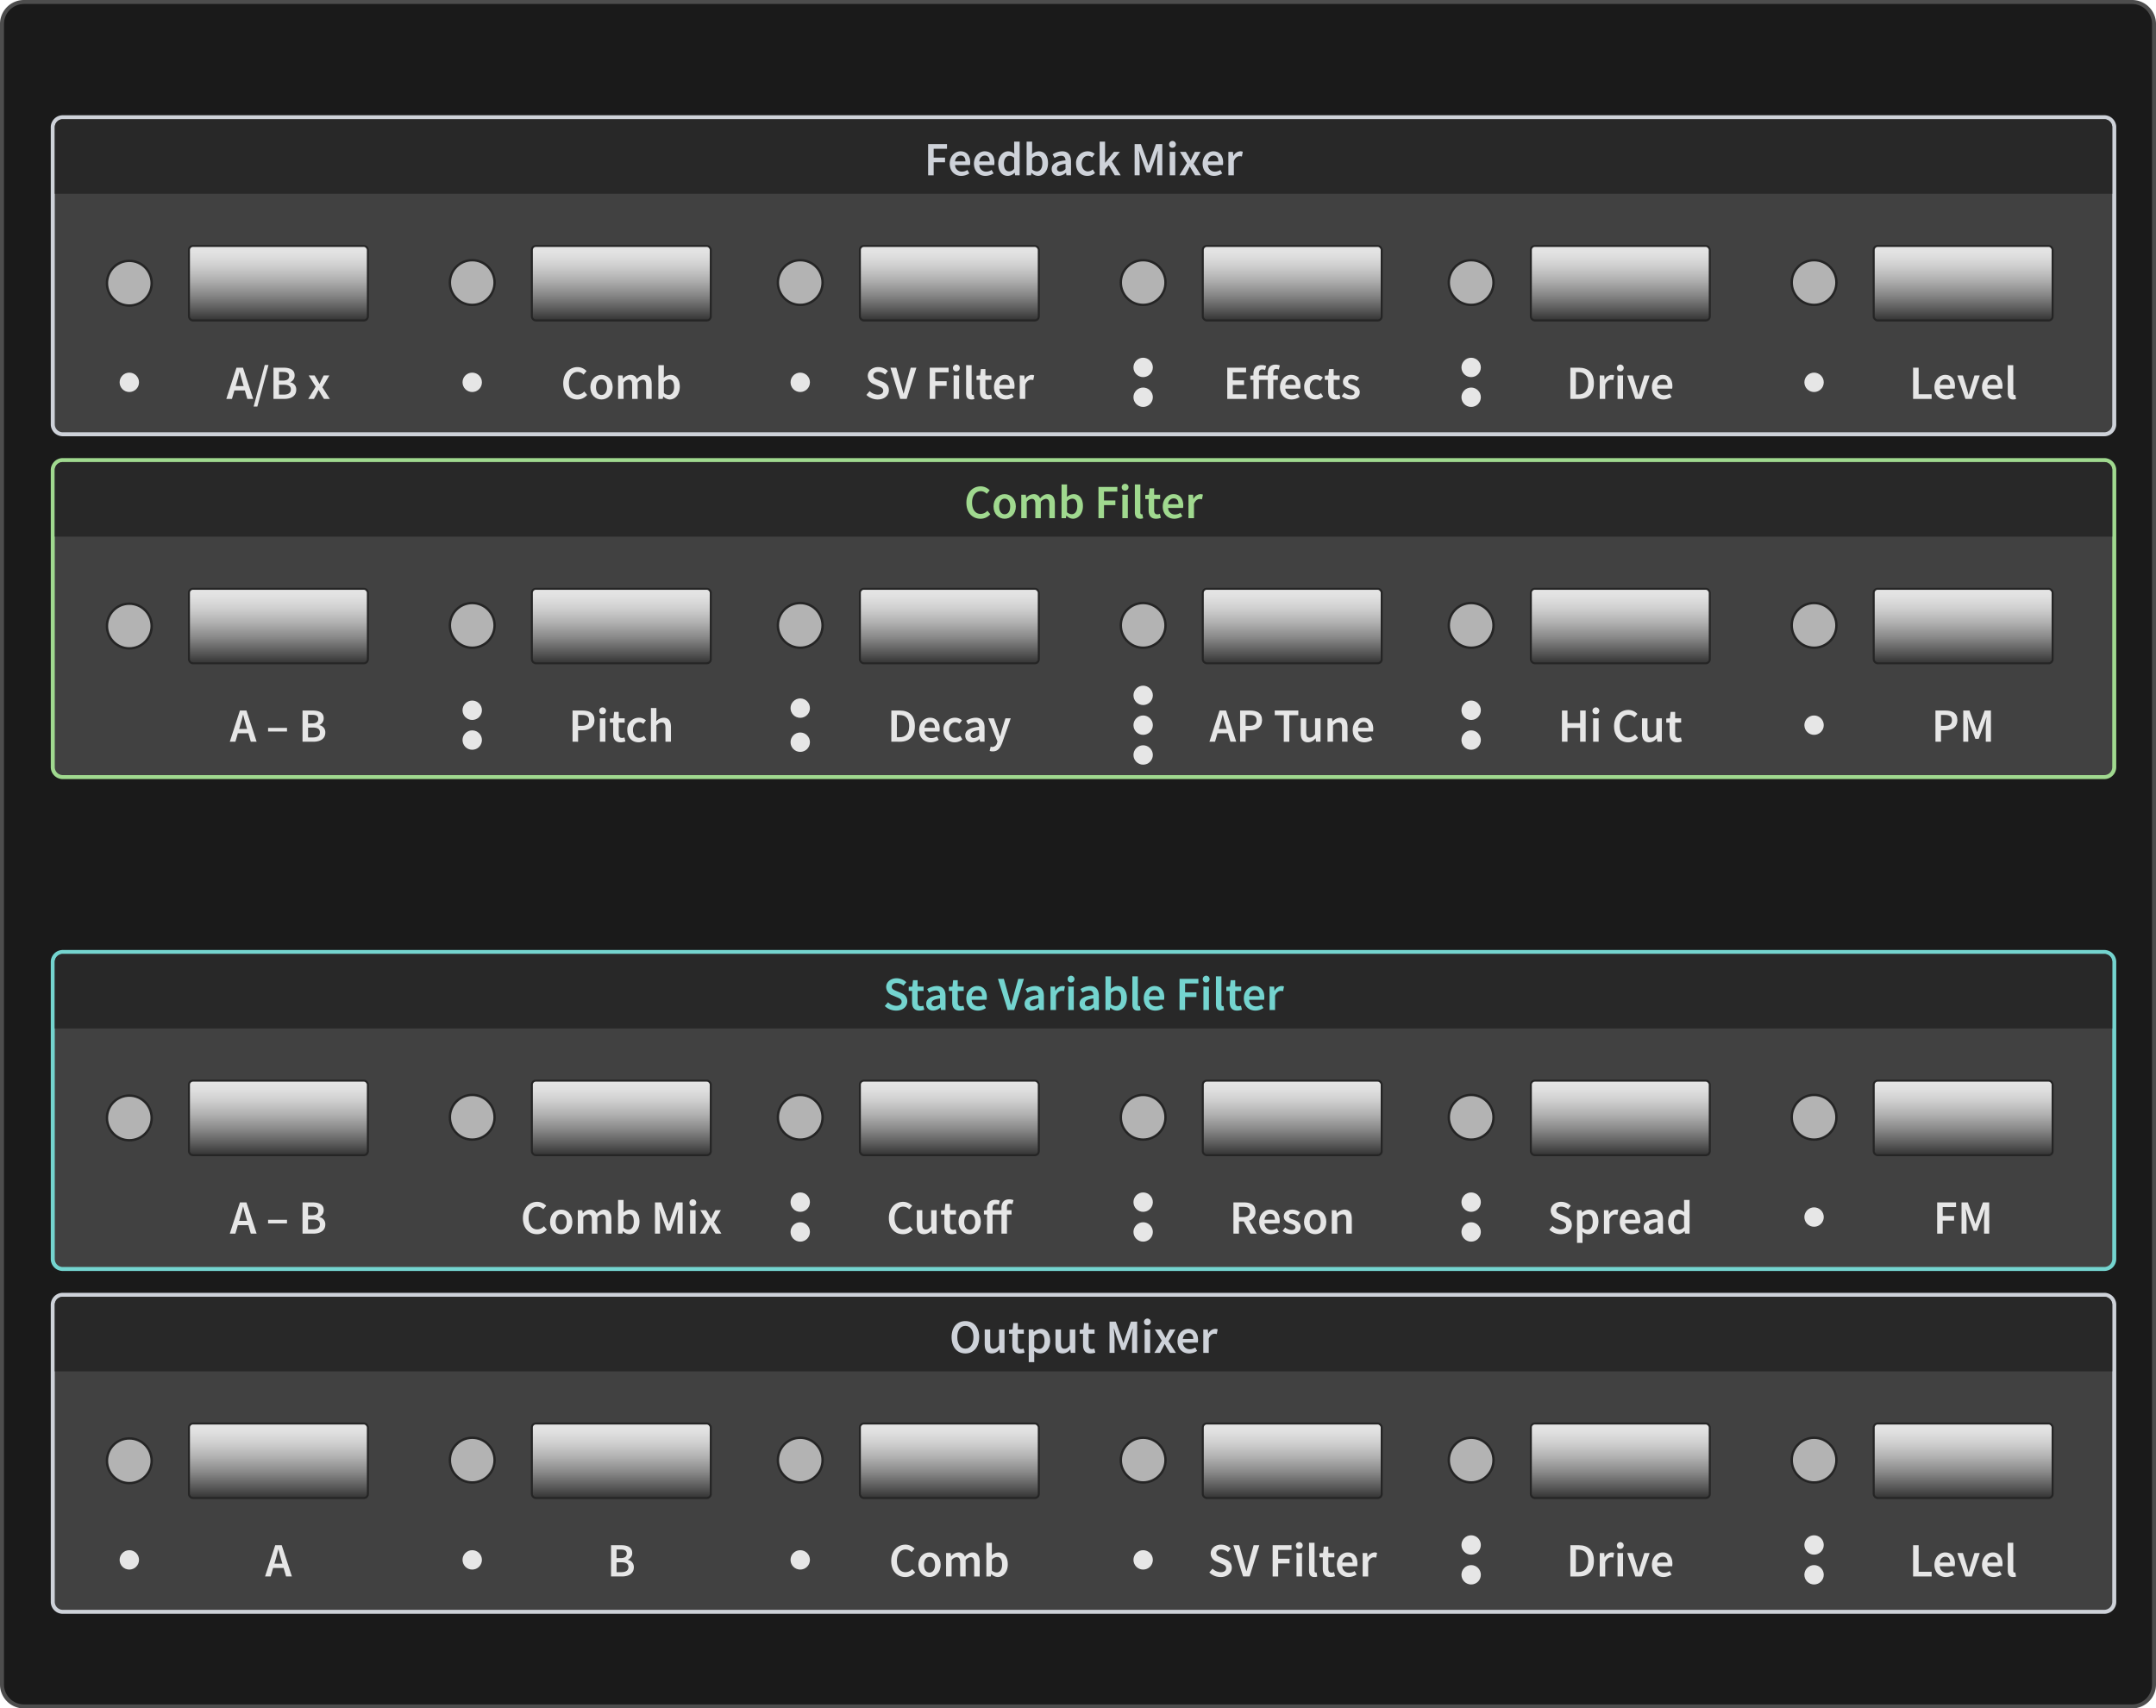 <svg xmlns="http://www.w3.org/2000/svg" xmlns:xlink="http://www.w3.org/1999/xlink" viewBox="0 0 1080 856"><defs><linearGradient id="a" x1="139.464" y1="123.23" x2="139.464" y2="160.573" gradientUnits="userSpaceOnUse"><stop offset="0" stop-color="#e6e6e6"/><stop offset="0.114" stop-color="#e0e0e0"/><stop offset="0.273" stop-color="#cecece"/><stop offset="0.457" stop-color="#b0b0b0"/><stop offset="0.661" stop-color="#878787"/><stop offset="0.878" stop-color="#535353"/><stop offset="1" stop-color="#333"/></linearGradient><linearGradient id="b" x1="311.239" y1="123.23" x2="311.239" y2="160.573" xlink:href="#a"/><linearGradient id="c" x1="475.546" y1="123.23" x2="475.546" y2="160.573" xlink:href="#a"/><linearGradient id="d" x1="647.321" y1="123.23" x2="647.321" y2="160.573" xlink:href="#a"/><linearGradient id="e" x1="811.654" y1="123.23" x2="811.654" y2="160.573" xlink:href="#a"/><linearGradient id="f" x1="983.404" y1="123.23" x2="983.404" y2="160.573" xlink:href="#a"/><linearGradient id="g" x1="139.464" y1="295.006" x2="139.464" y2="332.348" xlink:href="#a"/><linearGradient id="h" x1="311.239" y1="295.006" x2="311.239" y2="332.348" xlink:href="#a"/><linearGradient id="i" x1="475.546" y1="295.006" x2="475.546" y2="332.348" xlink:href="#a"/><linearGradient id="j" x1="647.321" y1="295.006" x2="647.321" y2="332.348" xlink:href="#a"/><linearGradient id="k" x1="811.654" y1="295.006" x2="811.654" y2="332.348" xlink:href="#a"/><linearGradient id="l" x1="983.404" y1="295.006" x2="983.404" y2="332.348" xlink:href="#a"/><linearGradient id="m" x1="139.464" y1="713.242" x2="139.464" y2="750.584" xlink:href="#a"/><linearGradient id="n" x1="311.239" y1="713.242" x2="311.239" y2="750.584" xlink:href="#a"/><linearGradient id="o" x1="475.546" y1="713.242" x2="475.546" y2="750.584" xlink:href="#a"/><linearGradient id="p" x1="647.321" y1="713.242" x2="647.321" y2="750.584" xlink:href="#a"/><linearGradient id="q" x1="811.654" y1="713.242" x2="811.654" y2="750.584" xlink:href="#a"/><linearGradient id="r" x1="983.404" y1="713.242" x2="983.404" y2="750.584" xlink:href="#a"/><linearGradient id="s" x1="139.464" y1="541.466" x2="139.464" y2="578.809" xlink:href="#a"/><linearGradient id="t" x1="311.239" y1="541.466" x2="311.239" y2="578.809" xlink:href="#a"/><linearGradient id="u" x1="475.546" y1="541.466" x2="475.546" y2="578.809" xlink:href="#a"/><linearGradient id="v" x1="647.321" y1="541.466" x2="647.321" y2="578.809" xlink:href="#a"/><linearGradient id="w" x1="811.654" y1="541.466" x2="811.654" y2="578.809" xlink:href="#a"/><linearGradient id="x" x1="983.404" y1="541.466" x2="983.404" y2="578.809" xlink:href="#a"/></defs><title>pan_pp3</title><path d="M736.944,180.378a3.721,3.721,0,1,1-3.721,3.721,3.725,3.725,0,0,1,3.721-3.721m0-1.134a4.854,4.854,0,1,0,4.854,4.854,4.855,4.855,0,0,0-4.854-4.854Z" fill="#e6e6e6"/><path d="M736.944,195.315a3.721,3.721,0,1,1-3.721,3.721,3.725,3.725,0,0,1,3.721-3.721m0-1.134a4.854,4.854,0,1,0,4.854,4.854,4.855,4.855,0,0,0-4.854-4.854Z" fill="#e6e6e6"/><path d="M908.719,187.846a3.721,3.721,0,1,1-3.721,3.721,3.725,3.725,0,0,1,3.721-3.721m0-1.134a4.854,4.854,0,1,0,4.854,4.854,4.854,4.854,0,0,0-4.854-4.854Z" fill="#e6e6e6"/><path d="M736.944,352.153a3.721,3.721,0,1,1-3.721,3.721,3.725,3.725,0,0,1,3.721-3.721m0-1.134A4.854,4.854,0,1,0,741.798,355.874a4.855,4.855,0,0,0-4.854-4.854Z" fill="#e6e6e6"/><path d="M736.944,367.09a3.721,3.721,0,1,1-3.721,3.721,3.725,3.725,0,0,1,3.721-3.721m0-1.134A4.855,4.855,0,1,0,741.798,370.811a4.855,4.855,0,0,0-4.854-4.855Z" fill="#e6e6e6"/><path d="M400.861,368.153a3.721,3.721,0,1,1-3.721,3.721,3.725,3.725,0,0,1,3.721-3.721m0-1.134a4.854,4.854,0,1,0,4.854,4.854,4.854,4.854,0,0,0-4.854-4.854Z" fill="#e6e6e6"/><path d="M236.554,352.153a3.721,3.721,0,1,1-3.721,3.721,3.725,3.725,0,0,1,3.721-3.721m0-1.134a4.854,4.854,0,1,0,4.855,4.854,4.855,4.855,0,0,0-4.855-4.854Z" fill="#e6e6e6"/><path d="M236.554,367.09a3.721,3.721,0,1,1-3.721,3.721,3.725,3.725,0,0,1,3.721-3.721m0-1.134a4.855,4.855,0,1,0,4.855,4.855,4.855,4.855,0,0,0-4.855-4.855Z" fill="#e6e6e6"/><path d="M908.719,359.622a3.721,3.721,0,1,1-3.721,3.721,3.725,3.725,0,0,1,3.721-3.721m0-1.134a4.855,4.855,0,1,0,4.854,4.855,4.854,4.854,0,0,0-4.854-4.855Z" fill="#e6e6e6"/><path d="M572.636,359.622a3.721,3.721,0,1,1-3.721,3.721,3.725,3.725,0,0,1,3.721-3.721m0-1.134a4.855,4.855,0,1,0,4.854,4.855,4.855,4.855,0,0,0-4.854-4.855Z" fill="#e6e6e6"/><path d="M572.636,344.685a3.721,3.721,0,1,1-3.721,3.721,3.725,3.725,0,0,1,3.721-3.721m0-1.134a4.854,4.854,0,1,0,4.854,4.854,4.855,4.855,0,0,0-4.854-4.854Z" fill="#e6e6e6"/><path d="M236.554,777.858a3.721,3.721,0,1,1-3.721,3.721,3.725,3.725,0,0,1,3.721-3.721m0-1.134a4.854,4.854,0,1,0,4.855,4.854,4.855,4.855,0,0,0-4.855-4.854Z" fill="#e6e6e6"/><path d="M400.861,777.858a3.721,3.721,0,1,1-3.721,3.721,3.725,3.725,0,0,1,3.721-3.721m0-1.134a4.854,4.854,0,1,0,4.854,4.854A4.854,4.854,0,0,0,400.861,776.724Z" fill="#e6e6e6"/><path d="M64.779,777.858a3.721,3.721,0,1,1-3.721,3.721,3.725,3.725,0,0,1,3.721-3.721m0-1.134a4.854,4.854,0,1,0,4.854,4.854,4.854,4.854,0,0,0-4.854-4.854Z" fill="#e6e6e6"/><path d="M572.636,777.858a3.721,3.721,0,1,1-3.721,3.721,3.725,3.725,0,0,1,3.721-3.721m0-1.134a4.854,4.854,0,1,0,4.854,4.854,4.855,4.855,0,0,0-4.854-4.854Z" fill="#e6e6e6"/><path d="M736.944,770.389A3.721,3.721,0,1,1,733.223,774.11a3.725,3.725,0,0,1,3.721-3.721m0-1.134A4.854,4.854,0,1,0,741.798,774.11a4.855,4.855,0,0,0-4.854-4.854Z" fill="#e6e6e6"/><path d="M736.944,785.326a3.721,3.721,0,1,1-3.721,3.721,3.725,3.725,0,0,1,3.721-3.721m0-1.134A4.855,4.855,0,1,0,741.798,789.047a4.855,4.855,0,0,0-4.854-4.855Z" fill="#e6e6e6"/><path d="M908.719,777.858a3.721,3.721,0,1,1-3.721,3.721,3.725,3.725,0,0,1,3.721-3.721m0-1.134a4.854,4.854,0,1,0,4.854,4.854,4.854,4.854,0,0,0-4.854-4.854Z" fill="#e6e6e6"/><path d="M908.719,606.082a3.721,3.721,0,1,1-3.721,3.721,3.725,3.725,0,0,1,3.721-3.721m0-1.134a4.854,4.854,0,1,0,4.854,4.854,4.854,4.854,0,0,0-4.854-4.854Z" fill="#e6e6e6"/><path d="M400.861,613.551a3.721,3.721,0,1,1-3.721,3.721,3.725,3.725,0,0,1,3.721-3.721m0-1.134a4.854,4.854,0,1,0,4.854,4.854A4.854,4.854,0,0,0,400.861,612.417Z" fill="#e6e6e6"/><path d="M400.861,598.614a3.721,3.721,0,1,1-3.721,3.721,3.725,3.725,0,0,1,3.721-3.721m0-1.134a4.854,4.854,0,1,0,4.854,4.854A4.854,4.854,0,0,0,400.861,597.48Z" fill="#e6e6e6"/><path d="M572.636,613.551a3.721,3.721,0,1,1-3.721,3.721,3.725,3.725,0,0,1,3.721-3.721m0-1.134a4.854,4.854,0,1,0,4.854,4.854,4.855,4.855,0,0,0-4.854-4.854Z" fill="#e6e6e6"/><path d="M572.636,598.614a3.721,3.721,0,1,1-3.721,3.721,3.725,3.725,0,0,1,3.721-3.721m0-1.134a4.854,4.854,0,1,0,4.854,4.854,4.855,4.855,0,0,0-4.854-4.854Z" fill="#e6e6e6"/><path d="M736.944,613.551a3.721,3.721,0,1,1-3.721,3.721,3.725,3.725,0,0,1,3.721-3.721m0-1.134a4.854,4.854,0,1,0,4.854,4.854,4.855,4.855,0,0,0-4.854-4.854Z" fill="#e6e6e6"/><rect x="1" y="1" width="1078" height="854" rx="11" ry="11" fill="#1a1a1a"/><path d="M1068,2a10.011,10.011,0,0,1,10,10V844a10.011,10.011,0,0,1-10,10H12a10.011,10.011,0,0,1-10-10V12a10.011,10.011,0,0,1,10-10H1068m0-2H12a12,12,0,0,0-12,12V844a12,12,0,0,0,12,12H1068a12,12,0,0,0,12-12V12a12,12,0,0,0-12-12Z" fill="#4d4d4d"/><rect x="26.436" y="58.748" width="1032.653" height="158.839" rx="5" ry="5" fill="#414141"/><path d="M1054.089,59.748a4,4,0,0,1,4,4V212.586a4,4,0,0,1-4,4H31.436a4,4,0,0,1-4-4V63.748a4,4,0,0,1,4-4H1054.089m0-2H31.436a6.007,6.007,0,0,0-6,6V212.586a6.007,6.007,0,0,0,6,6H1054.089a6.007,6.007,0,0,0,6-6V63.748a6.007,6.007,0,0,0-6-6Z" fill="#ced2d9"/><rect x="26.436" y="230.523" width="1032.653" height="158.839" rx="5" ry="5" fill="#414141"/><path d="M1054.089,231.523a4,4,0,0,1,4,4v148.839a4,4,0,0,1-4,4H31.436a4,4,0,0,1-4-4V235.523a4,4,0,0,1,4-4H1054.089m0-2H31.436a6.007,6.007,0,0,0-6,6v148.839a6.007,6.007,0,0,0,6,6H1054.089a6.007,6.007,0,0,0,6-6V235.523a6.007,6.007,0,0,0-6-6Z" fill="#a0d98f"/><rect x="26.436" y="648.76" width="1032.653" height="158.838" rx="5" ry="5" fill="#414141"/><path d="M1054.089,649.759a4,4,0,0,1,4,4V802.598a4,4,0,0,1-4,4H31.436a4,4,0,0,1-4-4V653.759a4,4,0,0,1,4-4H1054.089m0-2H31.436a6.007,6.007,0,0,0-6,6V802.598a6.007,6.007,0,0,0,6,6H1054.089a6.007,6.007,0,0,0,6-6V653.759a6.007,6.007,0,0,0-6-6Z" fill="#ced2d9"/><rect x="26.436" y="476.984" width="1032.653" height="158.838" rx="5" ry="5" fill="#414141"/><path d="M1054.089,477.984a4,4,0,0,1,4,4v148.839a4,4,0,0,1-4,4H31.436a4,4,0,0,1-4-4V481.984a4,4,0,0,1,4-4H1054.089m0-2H31.436a6.007,6.007,0,0,0-6,6v148.839a6.007,6.007,0,0,0,6,6H1054.089a6.007,6.007,0,0,0,6-6V481.984a6.007,6.007,0,0,0-6-6Z" fill="#74d4cf"/><circle cx="400.861" cy="354.811" r="4.855" fill="#e6e6e6"/><circle cx="572.636" cy="378.279" r="4.855" fill="#e6e6e6"/><circle cx="736.943" cy="602.334" r="4.855" fill="#e6e6e6"/><circle cx="736.943" cy="184.099" r="4.855" fill="#e6e6e6"/><circle cx="736.943" cy="199.036" r="4.855" fill="#e6e6e6"/><circle cx="572.636" cy="184.099" r="4.855" fill="#e6e6e6"/><circle cx="572.636" cy="199.036" r="4.855" fill="#e6e6e6"/><circle cx="908.719" cy="191.567" r="4.855" fill="#e6e6e6"/><circle cx="736.943" cy="355.874" r="4.855" fill="#e6e6e6"/><circle cx="736.943" cy="370.811" r="4.855" fill="#e6e6e6"/><circle cx="400.861" cy="371.874" r="4.855" fill="#e6e6e6"/><circle cx="236.554" cy="355.874" r="4.855" fill="#e6e6e6"/><circle cx="236.554" cy="370.811" r="4.855" fill="#e6e6e6"/><circle cx="908.719" cy="363.342" r="4.855" fill="#e6e6e6"/><circle cx="572.636" cy="363.342" r="4.855" fill="#e6e6e6"/><circle cx="572.636" cy="348.406" r="4.855" fill="#e6e6e6"/><circle cx="236.554" cy="781.578" r="4.855" fill="#e6e6e6"/><circle cx="400.861" cy="781.578" r="4.855" fill="#e6e6e6"/><circle cx="64.779" cy="781.578" r="4.855" fill="#e6e6e6"/><circle cx="572.636" cy="781.578" r="4.855" fill="#e6e6e6"/><circle cx="736.943" cy="774.11" r="4.855" fill="#e6e6e6"/><circle cx="736.943" cy="789.047" r="4.855" fill="#e6e6e6"/><circle cx="908.719" cy="774.11" r="4.855" fill="#e6e6e6"/><circle cx="908.719" cy="789.047" r="4.855" fill="#e6e6e6"/><circle cx="908.719" cy="609.803" r="4.855" fill="#e6e6e6"/><circle cx="400.861" cy="617.271" r="4.855" fill="#e6e6e6"/><circle cx="400.861" cy="602.334" r="4.855" fill="#e6e6e6"/><circle cx="572.636" cy="617.271" r="4.855" fill="#e6e6e6"/><circle cx="572.636" cy="602.334" r="4.855" fill="#e6e6e6"/><circle cx="736.943" cy="617.271" r="4.855" fill="#e6e6e6"/><circle cx="236.554" cy="191.567" r="4.855" fill="#e6e6e6"/><circle cx="400.861" cy="191.567" r="4.855" fill="#e6e6e6"/><circle cx="64.779" cy="191.567" r="4.855" fill="#e6e6e6"/><circle cx="64.779" cy="141.901" r="11.203" fill="#b3b3b3" stroke="#252525" stroke-miterlimit="10" stroke-width="1.2"/><circle cx="236.554" cy="141.571" r="11.203" fill="#b3b3b3" stroke="#252525" stroke-miterlimit="10" stroke-width="1.2"/><circle cx="400.861" cy="141.571" r="11.203" fill="#b3b3b3" stroke="#252525" stroke-miterlimit="10" stroke-width="1.2"/><circle cx="572.636" cy="141.571" r="11.203" fill="#b3b3b3" stroke="#252525" stroke-miterlimit="10" stroke-width="1.2"/><circle cx="736.943" cy="141.571" r="11.203" fill="#b3b3b3" stroke="#252525" stroke-miterlimit="10" stroke-width="1.2"/><circle cx="908.719" cy="141.571" r="11.203" fill="#b3b3b3" stroke="#252525" stroke-miterlimit="10" stroke-width="1.2"/><circle cx="64.779" cy="313.677" r="11.203" fill="#b3b3b3" stroke="#252525" stroke-miterlimit="10" stroke-width="1.2"/><circle cx="236.554" cy="313.346" r="11.203" fill="#b3b3b3" stroke="#252525" stroke-miterlimit="10" stroke-width="1.2"/><circle cx="400.861" cy="313.346" r="11.203" fill="#b3b3b3" stroke="#252525" stroke-miterlimit="10" stroke-width="1.2"/><circle cx="572.636" cy="313.346" r="11.203" fill="#b3b3b3" stroke="#252525" stroke-miterlimit="10" stroke-width="1.2"/><circle cx="736.943" cy="313.346" r="11.203" fill="#b3b3b3" stroke="#252525" stroke-miterlimit="10" stroke-width="1.2"/><circle cx="908.719" cy="313.346" r="11.203" fill="#b3b3b3" stroke="#252525" stroke-miterlimit="10" stroke-width="1.2"/><circle cx="64.779" cy="731.913" r="11.203" fill="#b3b3b3" stroke="#252525" stroke-miterlimit="10" stroke-width="1.2"/><circle cx="236.554" cy="731.582" r="11.203" fill="#b3b3b3" stroke="#252525" stroke-miterlimit="10" stroke-width="1.2"/><circle cx="400.861" cy="731.582" r="11.203" fill="#b3b3b3" stroke="#252525" stroke-miterlimit="10" stroke-width="1.2"/><circle cx="572.636" cy="731.582" r="11.203" fill="#b3b3b3" stroke="#252525" stroke-miterlimit="10" stroke-width="1.2"/><circle cx="736.943" cy="731.582" r="11.203" fill="#b3b3b3" stroke="#252525" stroke-miterlimit="10" stroke-width="1.2"/><circle cx="908.719" cy="731.582" r="11.203" fill="#b3b3b3" stroke="#252525" stroke-miterlimit="10" stroke-width="1.2"/><circle cx="64.779" cy="560.137" r="11.203" fill="#b3b3b3" stroke="#252525" stroke-miterlimit="10" stroke-width="1.2"/><circle cx="236.554" cy="559.807" r="11.203" fill="#b3b3b3" stroke="#252525" stroke-miterlimit="10" stroke-width="1.2"/><circle cx="400.861" cy="559.807" r="11.203" fill="#b3b3b3" stroke="#252525" stroke-miterlimit="10" stroke-width="1.2"/><circle cx="572.636" cy="559.807" r="11.203" fill="#b3b3b3" stroke="#252525" stroke-miterlimit="10" stroke-width="1.2"/><circle cx="736.943" cy="559.807" r="11.203" fill="#b3b3b3" stroke="#252525" stroke-miterlimit="10" stroke-width="1.2"/><circle cx="908.719" cy="559.807" r="11.203" fill="#b3b3b3" stroke="#252525" stroke-miterlimit="10" stroke-width="1.2"/><path d="M118.464,184.224h3.254l5.097,15.647H123.896l-1.221-4.234h-5.264l-1.22,4.234h-2.823Zm-.406,9.235h3.996l-.551-1.914c-.502-1.65-.957-3.445-1.412-5.168h-.096c-.43,1.746-.885,3.518-1.387,5.168Z" fill="#e6e6e6"/><path d="M132.628,182.884h1.867l-5.575,20.815H127.054Z" fill="#e6e6e6"/><path d="M136.984,184.224h5.001c3.229,0,5.599.981,5.599,3.853a3.526,3.526,0,0,1-2.178,3.396v.096a3.575,3.575,0,0,1,2.991,3.709c0,3.135-2.56,4.594-6.005,4.594h-5.408Zm4.762,6.46c2.178,0,3.11-.861,3.11-2.201,0-1.531-1.028-2.105-3.062-2.105H139.759v4.307Zm.359,7.034c2.297,0,3.588-.837,3.588-2.584,0-1.651-1.244-2.368-3.588-2.368H139.759v4.952Z" fill="#e6e6e6"/><path d="M158.134,193.746l-3.493-5.623h2.967l1.315,2.226c.336.646.719,1.34,1.077,1.985h.096c.287-.645.622-1.34.909-1.985l1.125-2.226h2.847l-3.47,5.934,3.732,5.814h-2.967l-1.436-2.32c-.383-.694-.789-1.412-1.195-2.082h-.096c-.336.67-.694,1.363-1.029,2.082l-1.244,2.32h-2.871Z" fill="#e6e6e6"/><path d="M282.14,192.096c0-5.121,3.205-8.159,7.153-8.159a6.214,6.214,0,0,1,4.522,1.985l-1.484,1.795a4.077,4.077,0,0,0-2.967-1.363c-2.56,0-4.378,2.152-4.378,5.67,0,3.564,1.675,5.719,4.307,5.719a4.459,4.459,0,0,0,3.35-1.604l1.483,1.746a6.307,6.307,0,0,1-4.929,2.273C285.249,200.158,282.14,197.287,282.14,192.096Z" fill="#e6e6e6"/><path d="M295.73,194.01c0-3.924,2.655-6.174,5.574-6.174,2.943,0,5.599,2.25,5.599,6.174,0,3.899-2.655,6.148-5.599,6.148C298.385,200.158,295.73,197.909,295.73,194.01Zm8.35,0c0-2.369-1.053-3.924-2.775-3.924s-2.752,1.555-2.752,3.924c0,2.344,1.029,3.899,2.752,3.899S304.079,196.354,304.079,194.01Z" fill="#e6e6e6"/><path d="M309.63,188.123h2.273l.191,1.604h.096a4.965,4.965,0,0,1,3.589-1.891,3.195,3.195,0,0,1,3.254,2.105c1.124-1.195,2.297-2.105,3.78-2.105,2.488,0,3.637,1.699,3.637,4.666v7.369H323.675v-7.01c0-1.938-.574-2.656-1.795-2.656a3.653,3.653,0,0,0-2.464,1.459v8.207h-2.751v-7.01c0-1.938-.574-2.656-1.818-2.656a3.7,3.7,0,0,0-2.465,1.459v8.207h-2.752Z" fill="#e6e6e6"/><path d="M332.288,198.627H332.217l-.239,1.244H329.8v-16.892h2.752V187.334l-.072,1.962a5.363,5.363,0,0,1,3.398-1.46c2.942,0,4.641,2.346,4.641,5.958,0,4.044-2.416,6.364-5.023,6.364A4.699,4.699,0,0,1,332.288,198.627Zm5.384-4.785c0-2.345-.766-3.732-2.536-3.732a3.752,3.752,0,0,0-2.584,1.316v5.479a3.668,3.668,0,0,0,2.369.98C336.476,197.885,337.672,196.498,337.672,193.842Z" fill="#e6e6e6"/><path d="M434.002,197.861l1.627-1.891a6.223,6.223,0,0,0,4.067,1.771c1.771,0,2.728-.79,2.728-2.01,0-1.293-1.005-1.699-2.417-2.297l-2.152-.934a4.51,4.51,0,0,1-3.158-4.163c0-2.488,2.201-4.402,5.264-4.402a6.909,6.909,0,0,1,4.809,1.985l-1.412,1.771a5.092,5.092,0,0,0-3.396-1.34c-1.484,0-2.465.693-2.465,1.842,0,1.221,1.196,1.675,2.488,2.201l2.129.885c1.843.79,3.158,1.963,3.158,4.235,0,2.536-2.105,4.642-5.622,4.642A8.108,8.108,0,0,1,434.002,197.861Z" fill="#e6e6e6"/><path d="M446.037,184.224h2.942l2.201,7.872c.503,1.77.861,3.301,1.389,5.096h.096c.525-1.795.885-3.326,1.363-5.096l2.178-7.872h2.847l-4.856,15.647h-3.278Z" fill="#e6e6e6"/><path d="M465.728,184.224h9.451v2.345h-6.676v4.426h5.695v2.346h-5.695v6.531h-2.775Z" fill="#e6e6e6"/><path d="M477.381,184.511a1.705,1.705,0,1,1,1.698,1.556A1.58,1.58,0,0,1,477.381,184.511Zm.312,3.612h2.751v11.748h-2.751Z" fill="#e6e6e6"/><path d="M483.96,196.856v-13.877h2.752V197c0,.67.311.909.598.909a1.655,1.655,0,0,0,.432-.048l.358,2.058a3.758,3.758,0,0,1-1.46.239C484.679,200.158,483.96,198.891,483.96,196.856Z" fill="#e6e6e6"/><path d="M490.851,195.899v-5.599H489.176v-2.058l1.818-.12.335-3.205h2.297v3.205h2.99v2.178h-2.99v5.599c0,1.388.526,2.058,1.65,2.058a3.349,3.349,0,0,0,1.221-.264l.479,2.034a7.49,7.49,0,0,1-2.393.431C491.856,200.158,490.851,198.436,490.851,195.899Z" fill="#e6e6e6"/><path d="M497.933,194.01c0-3.828,2.656-6.174,5.408-6.174,3.182,0,4.856,2.297,4.856,5.575a6.373,6.373,0,0,1-.12,1.34h-7.465a3.365,3.365,0,0,0,3.47,3.278,4.912,4.912,0,0,0,2.728-.861l.934,1.723a7.42,7.42,0,0,1-4.02,1.268C500.47,200.158,497.933,197.885,497.933,194.01Zm7.872-1.125c0-1.818-.79-2.919-2.393-2.919-1.388,0-2.584,1.028-2.823,2.919Z" fill="#e6e6e6"/><path d="M510.829,188.123h2.273l.191,2.082h.096a3.993,3.993,0,0,1,3.326-2.369,2.98,2.98,0,0,1,1.34.24l-.479,2.393a3.834,3.834,0,0,0-1.221-.191c-.934,0-2.058.646-2.775,2.416v7.178h-2.752Z" fill="#e6e6e6"/><path d="M614.771,184.224h9.428v2.345h-6.652v3.996h5.623v2.344h-5.623v4.618h6.891v2.345h-9.666Z" fill="#e6e6e6"/><path d="M635.084,190.301H630.634v9.57h-2.752v-9.57H626.304v-2.058l1.578-.12v-1.028c0-2.417,1.221-4.163,4.068-4.163a5.792,5.792,0,0,1,2.297.431l-.527,2.058a3.163,3.163,0,0,0-1.482-.311c-.981,0-1.604.67-1.604,1.985v1.028h4.45v-1.22c0-2.44,1.101-4.211,3.876-4.211a5.831,5.831,0,0,1,2.153.407l-.526,2.057a3.049,3.049,0,0,0-1.268-.287c-.981,0-1.484.623-1.484,1.986v1.268H640.132v2.178h-2.297v9.57h-2.751Z" fill="#e6e6e6"/><path d="M641.187,194.01c0-3.828,2.655-6.174,5.406-6.174,3.183,0,4.857,2.297,4.857,5.575a6.45,6.45,0,0,1-.119,1.34H643.866a3.362,3.362,0,0,0,3.469,3.278,4.912,4.912,0,0,0,2.728-.861l.933,1.723a7.412,7.412,0,0,1-4.02,1.268C643.722,200.158,641.187,197.885,641.187,194.01Zm7.871-1.125c0-1.818-.789-2.919-2.393-2.919-1.388,0-2.584,1.028-2.823,2.919Z" fill="#e6e6e6"/><path d="M653.318,194.01a5.795,5.795,0,0,1,5.885-6.174,5.059,5.059,0,0,1,3.445,1.316l-1.34,1.795a2.867,2.867,0,0,0-1.961-.861c-1.891,0-3.207,1.555-3.207,3.924,0,2.344,1.293,3.899,3.135,3.899a3.914,3.914,0,0,0,2.416-1.005l1.125,1.818a5.866,5.866,0,0,1-3.828,1.436C655.781,200.158,653.318,197.909,653.318,194.01Z" fill="#e6e6e6"/><path d="M665.304,195.899v-5.599h-1.675v-2.058l1.818-.12.335-3.205h2.297v3.205h2.99v2.178h-2.99v5.599c0,1.388.526,2.058,1.65,2.058a3.349,3.349,0,0,0,1.221-.264l.479,2.034a7.49,7.49,0,0,1-2.393.431C666.309,200.158,665.304,198.436,665.304,195.899Z" fill="#e6e6e6"/><path d="M672.123,198.531l1.292-1.771a5.227,5.227,0,0,0,3.254,1.315c1.268,0,1.866-.598,1.866-1.411,0-.981-1.269-1.411-2.513-1.89-1.555-.574-3.301-1.46-3.301-3.422,0-2.058,1.65-3.518,4.282-3.518a6.338,6.338,0,0,1,3.899,1.412l-1.268,1.675a4.37,4.37,0,0,0-2.584-1.005c-1.172,0-1.723.551-1.723,1.292,0,.933,1.172,1.292,2.44,1.747,1.603.598,3.374,1.363,3.374,3.564,0,2.01-1.604,3.637-4.57,3.637A7.436,7.436,0,0,1,672.123,198.531Z" fill="#e6e6e6"/><path d="M786.636,184.224h4.188c4.785,0,7.608,2.584,7.608,7.752,0,5.192-2.823,7.896-7.465,7.896h-4.331Zm3.996,13.398c3.158,0,4.953-1.794,4.953-5.646,0-3.828-1.795-5.503-4.953-5.503h-1.221v11.149Z" fill="#e6e6e6"/><path d="M801.351,188.123h2.273l.191,2.082h.096a3.993,3.993,0,0,1,3.326-2.369,2.98,2.98,0,0,1,1.34.24l-.479,2.393a3.834,3.834,0,0,0-1.221-.191c-.934,0-2.058.646-2.775,2.416v7.178h-2.752Z" fill="#e6e6e6"/><path d="M809.964,184.511a1.705,1.705,0,1,1,1.699,1.556A1.58,1.58,0,0,1,809.964,184.511Zm.311,3.612h2.752v11.748h-2.752Z" fill="#e6e6e6"/><path d="M815.085,188.123H817.884l1.867,6.102c.311,1.148.67,2.345.98,3.541h.096c.335-1.196.67-2.393,1.005-3.541l1.866-6.102h2.656l-3.996,11.748H819.177Z" fill="#e6e6e6"/><path d="M827.478,194.01c0-3.828,2.656-6.174,5.408-6.174,3.182,0,4.856,2.297,4.856,5.575a6.373,6.373,0,0,1-.12,1.34h-7.465a3.365,3.365,0,0,0,3.47,3.278,4.912,4.912,0,0,0,2.728-.861l.934,1.723a7.42,7.42,0,0,1-4.02,1.268C830.015,200.158,827.478,197.885,827.478,194.01Zm7.872-1.125c0-1.818-.79-2.919-2.393-2.919-1.388,0-2.584,1.028-2.823,2.919Z" fill="#e6e6e6"/><path d="M958.325,184.224h2.775v13.303h6.508v2.345h-9.283Z" fill="#e6e6e6"/><path d="M969.021,194.01c0-3.828,2.656-6.174,5.408-6.174,3.182,0,4.856,2.297,4.856,5.575a6.373,6.373,0,0,1-.12,1.34h-7.465a3.365,3.365,0,0,0,3.47,3.278,4.912,4.912,0,0,0,2.728-.861l.934,1.723a7.42,7.42,0,0,1-4.02,1.268C971.558,200.158,969.021,197.885,969.021,194.01Zm7.872-1.125c0-1.818-.79-2.919-2.393-2.919-1.388,0-2.584,1.028-2.823,2.919Z" fill="#e6e6e6"/><path d="M980.458,188.123H983.257l1.867,6.102c.311,1.148.67,2.345.98,3.541h.096c.335-1.196.67-2.393,1.005-3.541l1.866-6.102h2.656l-3.996,11.748H984.55Z" fill="#e6e6e6"/><path d="M992.853,194.01c0-3.828,2.655-6.174,5.406-6.174,3.183,0,4.857,2.297,4.857,5.575a6.45,6.45,0,0,1-.119,1.34h-7.465a3.362,3.362,0,0,0,3.469,3.278,4.912,4.912,0,0,0,2.728-.861l.933,1.723a7.412,7.412,0,0,1-4.02,1.268C995.388,200.158,992.853,197.885,992.853,194.01Zm7.871-1.125c0-1.818-.789-2.919-2.393-2.919-1.388,0-2.584,1.028-2.823,2.919Z" fill="#e6e6e6"/><path d="M1005.747,196.856v-13.877h2.752V197c0,.67.311.909.598.909a1.655,1.655,0,0,0,.432-.048l.358,2.058a3.758,3.758,0,0,1-1.46.239C1006.466,200.158,1005.747,198.891,1005.747,196.856Z" fill="#e6e6e6"/><path d="M120.198,356.001h3.254l5.097,15.647h-2.919l-1.221-4.234H119.146l-1.22,4.234h-2.823Zm-.406,9.235h3.996l-.551-1.914c-.502-1.65-.957-3.445-1.412-5.168h-.096c-.43,1.746-.885,3.518-1.387,5.168Z" fill="#e6e6e6"/><path d="M134.292,364.71h9.475v1.818h-9.475Z" fill="#e6e6e6"/><path d="M151.542,356.001h5.001c3.229,0,5.599.981,5.599,3.853a3.526,3.526,0,0,1-2.178,3.396v.096a3.575,3.575,0,0,1,2.991,3.709c0,3.135-2.56,4.594-6.005,4.594h-5.408Zm4.762,6.46c2.178,0,3.11-.861,3.11-2.201,0-1.531-1.028-2.105-3.062-2.105h-2.034v4.307Zm.359,7.034c2.297,0,3.588-.837,3.588-2.584,0-1.651-1.244-2.368-3.588-2.368h-2.346v4.952Z" fill="#e6e6e6"/><path d="M286.804,356.001h4.93c3.469,0,6.053,1.196,6.053,4.833,0,3.469-2.584,5.072-5.957,5.072h-2.25v5.742H286.804Zm4.81,7.681c2.321,0,3.445-.934,3.445-2.848,0-1.962-1.22-2.607-3.541-2.607h-1.938v5.455Z" fill="#e6e6e6"/><path d="M300.179,356.288a1.705,1.705,0,1,1,1.699,1.556A1.58,1.58,0,0,1,300.179,356.288Zm.311,3.612h2.752v11.748h-2.752Z" fill="#e6e6e6"/><path d="M307.165,367.677v-5.599h-1.675v-2.058l1.818-.12.335-3.205h2.297v3.205h2.99v2.178h-2.99v5.599c0,1.388.526,2.058,1.65,2.058a3.349,3.349,0,0,0,1.221-.264l.479,2.034a7.49,7.49,0,0,1-2.393.431C308.17,371.936,307.165,370.213,307.165,367.677Z" fill="#e6e6e6"/><path d="M314.247,365.787a5.796,5.796,0,0,1,5.887-6.174,5.061,5.061,0,0,1,3.445,1.316l-1.34,1.795a2.873,2.873,0,0,0-1.963-.861c-1.89,0-3.205,1.555-3.205,3.924,0,2.344,1.291,3.899,3.134,3.899a3.916,3.916,0,0,0,2.417-1.005l1.124,1.818a5.866,5.866,0,0,1-3.828,1.436C316.712,371.936,314.247,369.687,314.247,365.787Z" fill="#e6e6e6"/><path d="M326.068,354.757h2.751v4.354l-.096,2.273a5.386,5.386,0,0,1,3.757-1.771c2.512,0,3.612,1.699,3.612,4.666v7.369h-2.751v-7.01c0-1.938-.551-2.656-1.843-2.656-1.028,0-1.698.502-2.68,1.459v8.207h-2.751Z" fill="#e6e6e6"/><path d="M446.491,356.001h4.188c4.785,0,7.608,2.584,7.608,7.752,0,5.192-2.823,7.896-7.465,7.896H446.491Zm3.996,13.398c3.158,0,4.953-1.794,4.953-5.646,0-3.828-1.795-5.503-4.953-5.503h-1.221v11.149Z" fill="#e6e6e6"/><path d="M460.441,365.787c0-3.828,2.656-6.174,5.408-6.174,3.182,0,4.856,2.297,4.856,5.575a6.373,6.373,0,0,1-.12,1.34h-7.465a3.365,3.365,0,0,0,3.47,3.278,4.912,4.912,0,0,0,2.728-.861l.934,1.723a7.42,7.42,0,0,1-4.02,1.268C462.978,371.936,460.441,369.662,460.441,365.787Zm7.872-1.125c0-1.818-.79-2.919-2.393-2.919-1.388,0-2.584,1.028-2.823,2.919Z" fill="#e6e6e6"/><path d="M472.571,365.787a5.796,5.796,0,0,1,5.887-6.174,5.061,5.061,0,0,1,3.445,1.316l-1.34,1.795a2.873,2.873,0,0,0-1.963-.861c-1.89,0-3.205,1.555-3.205,3.924,0,2.344,1.291,3.899,3.134,3.899a3.916,3.916,0,0,0,2.417-1.005l1.124,1.818a5.866,5.866,0,0,1-3.828,1.436C475.036,371.936,472.571,369.687,472.571,365.787Z" fill="#e6e6e6"/><path d="M483.53,368.49c0-2.512,2.081-3.828,6.914-4.354-.048-1.244-.551-2.297-2.153-2.297a6.693,6.693,0,0,0-3.302,1.148l-1.005-1.843a9.198,9.198,0,0,1,4.833-1.531c2.919,0,4.379,1.795,4.379,5.072v6.963H490.923l-.191-1.292h-.096a5.717,5.717,0,0,1-3.637,1.579A3.284,3.284,0,0,1,483.53,368.49Zm6.914,0V365.858c-3.206.407-4.259,1.244-4.259,2.417,0,1.053.718,1.507,1.698,1.507A3.735,3.735,0,0,0,490.445,368.49Z" fill="#e6e6e6"/><path d="M495.756,376.242l.503-2.153a2.897,2.897,0,0,0,.837.167,2.462,2.462,0,0,0,2.345-2.01l.215-.741-4.617-11.604h2.799l2.034,5.767c.335,1.028.67,2.201,1.028,3.302h.096c.287-1.076.599-2.249.886-3.302l1.771-5.767h2.656L502.048,372.175c-.98,2.655-2.201,4.307-4.761,4.307A4.57,4.57,0,0,1,495.756,376.242Z" fill="#e6e6e6"/><path d="M610.919,356.001H614.173l5.097,15.647h-2.919l-1.221-4.234H609.866l-1.22,4.234h-2.823Zm-.406,9.235h3.996l-.551-1.914c-.502-1.65-.957-3.445-1.412-5.168h-.096c-.43,1.746-.885,3.518-1.387,5.168Z" fill="#e6e6e6"/><path d="M621.208,356.001h4.928c3.47,0,6.054,1.196,6.054,4.833,0,3.469-2.584,5.072-5.958,5.072h-2.248v5.742H621.208Zm4.809,7.681c2.32,0,3.445-.934,3.445-2.848,0-1.962-1.221-2.607-3.541-2.607h-1.938v5.455Z" fill="#e6e6e6"/><path d="M643.077,358.346h-4.522V356.001h11.819v2.345h-4.521v13.303h-2.775Z" fill="#e6e6e6"/><path d="M651.571,367.27v-7.369h2.751v7.011c0,1.938.551,2.655,1.818,2.655,1.029,0,1.723-.479,2.608-1.627v-8.039h2.751v11.748h-2.248l-.216-1.723h-.071a4.788,4.788,0,0,1-3.781,2.01C652.671,371.936,651.571,370.236,651.571,367.27Z" fill="#e6e6e6"/><path d="M664.993,359.9h2.273l.191,1.58h.096a5.456,5.456,0,0,1,3.852-1.867c2.513,0,3.613,1.699,3.613,4.666v7.369h-2.752v-7.01c0-1.938-.55-2.656-1.842-2.656-1.029,0-1.699.502-2.68,1.459v8.207h-2.752Z" fill="#e6e6e6"/><path d="M677.626,365.787c0-3.828,2.656-6.174,5.408-6.174,3.182,0,4.856,2.297,4.856,5.575a6.373,6.373,0,0,1-.12,1.34h-7.465a3.365,3.365,0,0,0,3.47,3.278,4.912,4.912,0,0,0,2.728-.861l.934,1.723a7.42,7.42,0,0,1-4.02,1.268C680.163,371.936,677.626,369.662,677.626,365.787Zm7.872-1.125c0-1.818-.79-2.919-2.393-2.919-1.388,0-2.584,1.028-2.823,2.919Z" fill="#e6e6e6"/><path d="M782.425,356.001h2.775v6.292h6.341v-6.292h2.775v15.647H791.541V364.71h-6.341v6.938H782.425Z" fill="#e6e6e6"/><path d="M797.738,356.288a1.705,1.705,0,1,1,1.698,1.556A1.58,1.58,0,0,1,797.738,356.288Zm.312,3.612h2.751v11.748H798.05Z" fill="#e6e6e6"/><path d="M808.529,363.873c0-5.121,3.207-8.159,7.154-8.159a6.21,6.21,0,0,1,4.521,1.985l-1.482,1.795a4.082,4.082,0,0,0-2.967-1.363c-2.561,0-4.379,2.152-4.379,5.67,0,3.564,1.675,5.719,4.307,5.719a4.457,4.457,0,0,0,3.35-1.604l1.483,1.746a6.308,6.308,0,0,1-4.929,2.273C811.64,371.936,808.529,369.064,808.529,363.873Z" fill="#e6e6e6"/><path d="M822.526,367.27v-7.369h2.751v7.011c0,1.938.551,2.655,1.818,2.655,1.029,0,1.723-.479,2.608-1.627v-8.039h2.751v11.748h-2.248l-.216-1.723h-.071a4.788,4.788,0,0,1-3.781,2.01C823.626,371.936,822.526,370.236,822.526,367.27Z" fill="#e6e6e6"/><path d="M836.356,367.677v-5.599h-1.675v-2.058l1.818-.12.335-3.205h2.297v3.205h2.991v2.178h-2.991v5.599c0,1.388.526,2.058,1.651,2.058a3.348,3.348,0,0,0,1.22-.264l.479,2.034a7.49,7.49,0,0,1-2.393.431C837.361,371.936,836.356,370.213,836.356,367.677Z" fill="#e6e6e6"/><path d="M969.525,356.001h4.928c3.47,0,6.054,1.196,6.054,4.833,0,3.469-2.584,5.072-5.958,5.072H972.3v5.742H969.525Zm4.809,7.681c2.32,0,3.445-.934,3.445-2.848,0-1.962-1.221-2.607-3.541-2.607H972.3v5.455Z" fill="#e6e6e6"/><path d="M983.448,356.001h3.135l2.775,7.656c.335.981.67,2.034,1.005,3.062h.096c.335-1.028.646-2.081.981-3.062l2.703-7.656H997.302v15.647H994.741v-7.154c0-1.459.216-3.541.359-4.977h-.096l-1.268,3.637-2.561,7.035h-1.65l-2.584-7.035-1.244-3.637h-.096c.119,1.436.358,3.518.358,4.977v7.154h-2.513Z" fill="#e6e6e6"/><path d="M137.868,774.235h3.254l5.096,15.647H143.299l-1.22-4.234h-5.264l-1.221,4.234h-2.823Zm-.407,9.235h3.995l-.55-1.914c-.503-1.65-.957-3.445-1.411-5.168h-.096c-.432,1.746-.886,3.518-1.389,5.168Z" fill="#e6e6e6"/><path d="M306.089,774.235h5.001c3.229,0,5.599.981,5.599,3.853a3.526,3.526,0,0,1-2.178,3.396v.096a3.575,3.575,0,0,1,2.991,3.709c0,3.135-2.56,4.594-6.005,4.594h-5.408Zm4.762,6.46c2.178,0,3.11-.861,3.11-2.201,0-1.531-1.028-2.105-3.062-2.105h-2.034v4.307Zm.359,7.034c2.297,0,3.588-.837,3.588-2.584,0-1.651-1.244-2.368-3.588-2.368h-2.346v4.952Z" fill="#e6e6e6"/><path d="M446.445,782.107c0-5.121,3.205-8.159,7.153-8.159a6.214,6.214,0,0,1,4.522,1.985l-1.484,1.795a4.077,4.077,0,0,0-2.967-1.363c-2.56,0-4.378,2.152-4.378,5.67,0,3.564,1.675,5.719,4.307,5.719a4.459,4.459,0,0,0,3.35-1.604l1.483,1.746a6.307,6.307,0,0,1-4.929,2.273C449.554,790.17,446.445,787.299,446.445,782.107Z" fill="#e6e6e6"/><path d="M460.034,784.021c0-3.924,2.655-6.174,5.574-6.174,2.943,0,5.599,2.25,5.599,6.174,0,3.899-2.655,6.148-5.599,6.148C462.69,790.17,460.034,787.921,460.034,784.021Zm8.35,0c0-2.369-1.053-3.924-2.775-3.924s-2.752,1.555-2.752,3.924c0,2.344,1.029,3.899,2.752,3.899S468.384,786.365,468.384,784.021Z" fill="#e6e6e6"/><path d="M473.935,778.135h2.273l.191,1.604h.096a4.965,4.965,0,0,1,3.589-1.891,3.195,3.195,0,0,1,3.254,2.105c1.124-1.195,2.297-2.105,3.78-2.105,2.488,0,3.637,1.699,3.637,4.666v7.369h-2.775v-7.01c0-1.938-.574-2.656-1.795-2.656a3.653,3.653,0,0,0-2.464,1.459v8.207h-2.751v-7.01c0-1.938-.574-2.656-1.818-2.656a3.7,3.7,0,0,0-2.465,1.459v8.207h-2.752Z" fill="#e6e6e6"/><path d="M496.593,788.639h-.071l-.239,1.244h-2.178v-16.892h2.752v4.354l-.072,1.962a5.363,5.363,0,0,1,3.398-1.46c2.942,0,4.641,2.346,4.641,5.958,0,4.044-2.416,6.364-5.023,6.364A4.699,4.699,0,0,1,496.593,788.639Zm5.384-4.785c0-2.345-.766-3.732-2.536-3.732a3.752,3.752,0,0,0-2.584,1.316V786.916a3.668,3.668,0,0,0,2.369.98C500.78,787.896,501.977,786.51,501.977,783.854Z" fill="#e6e6e6"/><path d="M605.776,787.873l1.627-1.891a6.223,6.223,0,0,0,4.067,1.771c1.771,0,2.728-.79,2.728-2.01,0-1.293-1.005-1.699-2.417-2.297l-2.152-.934a4.51,4.51,0,0,1-3.158-4.163c0-2.488,2.201-4.402,5.264-4.402a6.909,6.909,0,0,1,4.809,1.985l-1.412,1.771a5.092,5.092,0,0,0-3.396-1.34c-1.484,0-2.465.693-2.465,1.842,0,1.221,1.196,1.675,2.488,2.201l2.129.885c1.843.79,3.158,1.963,3.158,4.235,0,2.536-2.105,4.642-5.622,4.642A8.108,8.108,0,0,1,605.776,787.873Z" fill="#e6e6e6"/><path d="M617.811,774.235h2.942l2.201,7.872c.503,1.77.861,3.301,1.389,5.096h.096c.525-1.795.885-3.326,1.363-5.096l2.178-7.872h2.847l-4.856,15.647h-3.278Z" fill="#e6e6e6"/><path d="M637.501,774.235h9.451v2.345h-6.676v4.426h5.695v2.346h-5.695v6.531h-2.775Z" fill="#e6e6e6"/><path d="M649.154,774.522a1.705,1.705,0,1,1,1.698,1.556A1.58,1.58,0,0,1,649.154,774.522Zm.312,3.612h2.751v11.748h-2.751Z" fill="#e6e6e6"/><path d="M655.734,786.868V772.991h2.752v14.021c0,.67.311.909.598.909a1.655,1.655,0,0,0,.432-.048l.358,2.058a3.758,3.758,0,0,1-1.46.239C656.452,790.17,655.734,788.902,655.734,786.868Z" fill="#e6e6e6"/><path d="M662.624,785.911V780.312h-1.675v-2.058l1.818-.12.335-3.205h2.297v3.205h2.99v2.178H665.4v5.599c0,1.388.526,2.058,1.65,2.058a3.349,3.349,0,0,0,1.221-.264l.479,2.034a7.49,7.49,0,0,1-2.393.431C663.629,790.17,662.624,788.447,662.624,785.911Z" fill="#e6e6e6"/><path d="M669.706,784.021c0-3.828,2.656-6.174,5.408-6.174,3.182,0,4.856,2.297,4.856,5.575a6.372,6.372,0,0,1-.12,1.34h-7.465a3.365,3.365,0,0,0,3.47,3.278,4.912,4.912,0,0,0,2.728-.861l.934,1.723a7.42,7.42,0,0,1-4.02,1.268C672.243,790.17,669.706,787.896,669.706,784.021Zm7.872-1.125c0-1.818-.79-2.919-2.393-2.919-1.388,0-2.584,1.028-2.823,2.919Z" fill="#e6e6e6"/><path d="M682.603,778.135h2.273l.191,2.082h.096a3.993,3.993,0,0,1,3.326-2.369,2.98,2.98,0,0,1,1.34.24l-.479,2.393a3.834,3.834,0,0,0-1.221-.191c-.934,0-2.058.646-2.775,2.416v7.178h-2.752Z" fill="#e6e6e6"/><path d="M786.636,774.235h4.188c4.785,0,7.608,2.584,7.608,7.752,0,5.192-2.823,7.896-7.465,7.896h-4.331Zm3.996,13.398c3.158,0,4.953-1.794,4.953-5.646,0-3.828-1.795-5.503-4.953-5.503h-1.221v11.149Z" fill="#e6e6e6"/><path d="M801.351,778.135h2.273l.191,2.082h.096a3.993,3.993,0,0,1,3.326-2.369,2.98,2.98,0,0,1,1.34.24l-.479,2.393a3.834,3.834,0,0,0-1.221-.191c-.934,0-2.058.646-2.775,2.416v7.178h-2.752Z" fill="#e6e6e6"/><path d="M809.964,774.522a1.705,1.705,0,1,1,1.699,1.556A1.58,1.58,0,0,1,809.964,774.522Zm.311,3.612h2.752v11.748h-2.752Z" fill="#e6e6e6"/><path d="M815.085,778.135H817.884l1.867,6.102c.311,1.148.67,2.345.98,3.541h.096c.335-1.196.67-2.393,1.005-3.541l1.866-6.102h2.656l-3.996,11.748H819.177Z" fill="#e6e6e6"/><path d="M827.478,784.021c0-3.828,2.656-6.174,5.408-6.174,3.182,0,4.856,2.297,4.856,5.575a6.373,6.373,0,0,1-.12,1.34h-7.465a3.365,3.365,0,0,0,3.47,3.278,4.912,4.912,0,0,0,2.728-.861l.934,1.723a7.42,7.42,0,0,1-4.02,1.268C830.015,790.17,827.478,787.896,827.478,784.021Zm7.872-1.125c0-1.818-.79-2.919-2.393-2.919-1.388,0-2.584,1.028-2.823,2.919Z" fill="#e6e6e6"/><path d="M958.325,774.235h2.775v13.303h6.508v2.345h-9.283Z" fill="#e6e6e6"/><path d="M969.021,784.021c0-3.828,2.656-6.174,5.408-6.174,3.182,0,4.856,2.297,4.856,5.575a6.373,6.373,0,0,1-.12,1.34h-7.465a3.365,3.365,0,0,0,3.47,3.278,4.912,4.912,0,0,0,2.728-.861l.934,1.723a7.42,7.42,0,0,1-4.02,1.268C971.558,790.17,969.021,787.896,969.021,784.021Zm7.872-1.125c0-1.818-.79-2.919-2.393-2.919-1.388,0-2.584,1.028-2.823,2.919Z" fill="#e6e6e6"/><path d="M980.458,778.135H983.257l1.867,6.102c.311,1.148.67,2.345.98,3.541h.096c.335-1.196.67-2.393,1.005-3.541l1.866-6.102h2.656l-3.996,11.748H984.55Z" fill="#e6e6e6"/><path d="M992.853,784.021c0-3.828,2.655-6.174,5.406-6.174,3.183,0,4.857,2.297,4.857,5.575a6.45,6.45,0,0,1-.119,1.34h-7.465a3.362,3.362,0,0,0,3.469,3.278,4.912,4.912,0,0,0,2.728-.861l.933,1.723a7.412,7.412,0,0,1-4.02,1.268C995.388,790.17,992.853,787.896,992.853,784.021Zm7.871-1.125c0-1.818-.789-2.919-2.393-2.919-1.388,0-2.584,1.028-2.823,2.919Z" fill="#e6e6e6"/><path d="M1005.747,786.868V772.991h2.752v14.021c0,.67.311.909.598.909a1.655,1.655,0,0,0,.432-.048l.358,2.058a3.758,3.758,0,0,1-1.46.239C1006.466,790.17,1005.747,788.902,1005.747,786.868Z" fill="#e6e6e6"/><path d="M120.198,602.466h3.254l5.097,15.647h-2.919l-1.221-4.234H119.146l-1.22,4.234h-2.823Zm-.406,9.235h3.996l-.551-1.914c-.502-1.65-.957-3.445-1.412-5.168h-.096c-.43,1.746-.885,3.518-1.387,5.168Z" fill="#e6e6e6"/><path d="M134.292,611.175h9.475v1.818h-9.475Z" fill="#e6e6e6"/><path d="M151.542,602.466h5.001c3.229,0,5.599.981,5.599,3.853a3.526,3.526,0,0,1-2.178,3.396v.096a3.575,3.575,0,0,1,2.991,3.709c0,3.135-2.56,4.594-6.005,4.594h-5.408Zm4.762,6.46c2.178,0,3.11-.861,3.11-2.201,0-1.531-1.028-2.105-3.062-2.105h-2.034v4.307Zm.359,7.034c2.297,0,3.588-.837,3.588-2.584,0-1.651-1.244-2.368-3.588-2.368h-2.346V615.96Z" fill="#e6e6e6"/><path d="M261.945,610.338c0-5.121,3.207-8.159,7.154-8.159a6.21,6.21,0,0,1,4.521,1.985l-1.482,1.795a4.082,4.082,0,0,0-2.967-1.363c-2.561,0-4.379,2.152-4.379,5.67,0,3.564,1.675,5.719,4.307,5.719a4.457,4.457,0,0,0,3.35-1.604l1.483,1.746a6.308,6.308,0,0,1-4.929,2.273C265.056,618.4,261.945,615.529,261.945,610.338Z" fill="#e6e6e6"/><path d="M275.534,612.252c0-3.924,2.656-6.174,5.575-6.174,2.942,0,5.599,2.25,5.599,6.174,0,3.899-2.656,6.148-5.599,6.148C278.191,618.4,275.534,616.151,275.534,612.252Zm8.351,0c0-2.369-1.053-3.924-2.775-3.924s-2.751,1.555-2.751,3.924c0,2.344,1.028,3.899,2.751,3.899S283.885,614.596,283.885,612.252Z" fill="#e6e6e6"/><path d="M289.437,606.365h2.272l.191,1.604h.096a4.969,4.969,0,0,1,3.589-1.891,3.196,3.196,0,0,1,3.254,2.105c1.125-1.195,2.297-2.105,3.78-2.105,2.488,0,3.637,1.699,3.637,4.666v7.369h-2.775v-7.01c0-1.938-.574-2.656-1.794-2.656a3.653,3.653,0,0,0-2.465,1.459v8.207h-2.752v-7.01c0-1.938-.574-2.656-1.818-2.656a3.702,3.702,0,0,0-2.464,1.459v8.207h-2.751Z" fill="#e6e6e6"/><path d="M312.095,616.869h-.072l-.239,1.244h-2.177v-16.892h2.751v4.354l-.071,1.962a5.36,5.36,0,0,1,3.396-1.46c2.943,0,4.643,2.346,4.643,5.958,0,4.044-2.417,6.364-5.025,6.364A4.695,4.695,0,0,1,312.095,616.869Zm5.383-4.785c0-2.345-.766-3.732-2.536-3.732a3.752,3.752,0,0,0-2.584,1.316v5.479a3.666,3.666,0,0,0,2.368.98C316.281,616.127,317.478,614.74,317.478,612.084Z" fill="#e6e6e6"/><path d="M328.101,602.466h3.135l2.775,7.656c.335.981.67,2.034,1.005,3.062h.096c.335-1.028.645-2.081.981-3.062l2.703-7.656h3.158v15.647h-2.561V610.959c0-1.459.216-3.541.359-4.977h-.096l-1.268,3.637-2.561,7.035H334.179l-2.584-7.035-1.244-3.637h-.096c.119,1.436.358,3.518.358,4.977v7.154h-2.513Z" fill="#e6e6e6"/><path d="M345.376,602.753a1.705,1.705,0,1,1,1.699,1.556A1.58,1.58,0,0,1,345.376,602.753Zm.311,3.612h2.752v11.748h-2.752Z" fill="#e6e6e6"/><path d="M354.277,611.988l-3.493-5.623h2.967l1.315,2.226c.336.646.719,1.34,1.077,1.985h.096c.287-.646.622-1.34.909-1.985l1.125-2.226h2.847l-3.47,5.934,3.732,5.814h-2.967l-1.436-2.32c-.383-.694-.789-1.412-1.195-2.082h-.096c-.336.67-.694,1.363-1.029,2.082l-1.244,2.32h-2.871Z" fill="#e6e6e6"/><path d="M445.259,610.338c0-5.121,3.207-8.159,7.154-8.159a6.21,6.21,0,0,1,4.521,1.985l-1.482,1.795a4.082,4.082,0,0,0-2.967-1.363c-2.561,0-4.379,2.152-4.379,5.67,0,3.564,1.675,5.719,4.307,5.719a4.457,4.457,0,0,0,3.35-1.604l1.483,1.746a6.308,6.308,0,0,1-4.929,2.273C448.37,618.4,445.259,615.529,445.259,610.338Z" fill="#e6e6e6"/><path d="M459.256,613.734v-7.369h2.751V613.376c0,1.938.551,2.655,1.818,2.655,1.029,0,1.723-.479,2.608-1.627v-8.039h2.751v11.748h-2.248l-.216-1.723h-.071a4.788,4.788,0,0,1-3.781,2.01C460.357,618.4,459.256,616.701,459.256,613.734Z" fill="#e6e6e6"/><path d="M473.086,614.142V608.543h-1.675v-2.058l1.818-.12.335-3.205h2.297v3.205h2.991V608.543h-2.991v5.599c0,1.388.526,2.058,1.651,2.058a3.348,3.348,0,0,0,1.22-.264l.479,2.034a7.49,7.49,0,0,1-2.393.431C474.091,618.4,473.086,616.678,473.086,614.142Z" fill="#e6e6e6"/><path d="M480.169,612.252c0-3.924,2.655-6.174,5.574-6.174,2.943,0,5.599,2.25,5.599,6.174,0,3.899-2.655,6.148-5.599,6.148C482.824,618.4,480.169,616.151,480.169,612.252Zm8.35,0c0-2.369-1.053-3.924-2.775-3.924s-2.752,1.555-2.752,3.924c0,2.344,1.029,3.899,2.752,3.899S488.519,614.596,488.519,612.252Z" fill="#e6e6e6"/><path d="M501.654,608.543h-4.45v9.57h-2.752V608.543h-1.578v-2.058l1.578-.12v-1.028c0-2.417,1.221-4.163,4.068-4.163a5.792,5.792,0,0,1,2.297.431l-.527,2.058a3.163,3.163,0,0,0-1.482-.311c-.981,0-1.604.67-1.604,1.985v1.028h4.45v-1.22c0-2.44,1.101-4.211,3.876-4.211a5.831,5.831,0,0,1,2.153.407l-.526,2.057a3.049,3.049,0,0,0-1.268-.287c-.981,0-1.484.623-1.484,1.986v1.268h2.297V608.543h-2.297v9.57h-2.751Z" fill="#e6e6e6"/><path d="M617.859,602.466h5.287c3.254,0,5.742,1.148,5.742,4.642a4.38,4.38,0,0,1-3.11,4.475l3.732,6.531H626.4l-3.373-6.125H620.634v6.125h-2.775Zm5,7.321c2.129,0,3.302-.909,3.302-2.68,0-1.795-1.173-2.416-3.302-2.416H620.634v5.096Z" fill="#e6e6e6"/><path d="M630.779,612.252c0-3.828,2.656-6.174,5.408-6.174,3.182,0,4.856,2.297,4.856,5.575a6.372,6.372,0,0,1-.12,1.34H633.458a3.365,3.365,0,0,0,3.47,3.278,4.912,4.912,0,0,0,2.728-.861l.934,1.723a7.42,7.42,0,0,1-4.02,1.268C633.316,618.4,630.779,616.127,630.779,612.252Zm7.872-1.125c0-1.818-.79-2.919-2.393-2.919-1.388,0-2.584,1.028-2.823,2.919Z" fill="#e6e6e6"/><path d="M642.502,616.773l1.292-1.771a5.227,5.227,0,0,0,3.254,1.315c1.268,0,1.866-.598,1.866-1.411,0-.981-1.269-1.411-2.513-1.89-1.555-.574-3.301-1.46-3.301-3.422,0-2.058,1.65-3.518,4.282-3.518a6.338,6.338,0,0,1,3.899,1.412l-1.268,1.675a4.37,4.37,0,0,0-2.584-1.005c-1.172,0-1.723.551-1.723,1.292,0,.933,1.172,1.292,2.44,1.747,1.603.598,3.374,1.363,3.374,3.564,0,2.01-1.604,3.637-4.57,3.637A7.436,7.436,0,0,1,642.502,616.773Z" fill="#e6e6e6"/><path d="M653.222,612.252c0-3.924,2.655-6.174,5.574-6.174,2.943,0,5.599,2.25,5.599,6.174,0,3.899-2.655,6.148-5.599,6.148C655.877,618.4,653.222,616.151,653.222,612.252Zm8.35,0c0-2.369-1.053-3.924-2.775-3.924s-2.752,1.555-2.752,3.924c0,2.344,1.029,3.899,2.752,3.899S661.571,614.596,661.571,612.252Z" fill="#e6e6e6"/><path d="M667.122,606.365h2.273l.191,1.58h.096a5.456,5.456,0,0,1,3.852-1.867c2.513,0,3.613,1.699,3.613,4.666v7.369H674.396v-7.01c0-1.938-.55-2.656-1.842-2.656-1.029,0-1.699.502-2.68,1.459v8.207h-2.752Z" fill="#e6e6e6"/><path d="M776.097,616.104l1.627-1.891a6.225,6.225,0,0,0,4.067,1.771c1.771,0,2.728-.79,2.728-2.01,0-1.293-1.005-1.699-2.416-2.297l-2.154-.934a4.51,4.51,0,0,1-3.158-4.163c0-2.488,2.201-4.402,5.264-4.402a6.909,6.909,0,0,1,4.81,1.985l-1.411,1.771a5.101,5.101,0,0,0-3.398-1.34c-1.482,0-2.464.693-2.464,1.842,0,1.221,1.196,1.675,2.488,2.201l2.13.885c1.842.79,3.158,1.963,3.158,4.235,0,2.536-2.105,4.642-5.623,4.642A8.108,8.108,0,0,1,776.097,616.104Z" fill="#e6e6e6"/><path d="M789.974,606.365h2.273l.191,1.244h.096a5.73,5.73,0,0,1,3.541-1.531c2.919,0,4.617,2.346,4.617,5.982,0,4.02-2.416,6.34-5.023,6.34a4.753,4.753,0,0,1-3.016-1.292l.072,1.962v3.685h-2.752Zm7.872,5.719c0-2.345-.766-3.732-2.536-3.732a3.752,3.752,0,0,0-2.584,1.316v5.479a3.715,3.715,0,0,0,2.369.98C796.65,616.127,797.846,614.74,797.846,612.084Z" fill="#e6e6e6"/><path d="M803.468,606.365h2.273l.191,2.082h.096a3.993,3.993,0,0,1,3.326-2.369,2.98,2.98,0,0,1,1.34.24l-.479,2.393a3.834,3.834,0,0,0-1.221-.191c-.934,0-2.058.646-2.775,2.416v7.178h-2.752Z" fill="#e6e6e6"/><path d="M811.388,612.252c0-3.828,2.656-6.174,5.408-6.174,3.182,0,4.856,2.297,4.856,5.575a6.372,6.372,0,0,1-.12,1.34h-7.465a3.365,3.365,0,0,0,3.47,3.278,4.912,4.912,0,0,0,2.728-.861l.934,1.723a7.42,7.42,0,0,1-4.02,1.268C813.925,618.4,811.388,616.127,811.388,612.252Zm7.872-1.125c0-1.818-.79-2.919-2.393-2.919-1.388,0-2.584,1.028-2.823,2.919Z" fill="#e6e6e6"/><path d="M823.376,614.955c0-2.512,2.081-3.828,6.914-4.354-.048-1.244-.551-2.297-2.153-2.297a6.693,6.693,0,0,0-3.302,1.148l-1.005-1.843a9.198,9.198,0,0,1,4.833-1.531c2.919,0,4.379,1.795,4.379,5.072v6.963h-2.273l-.191-1.292h-.096a5.717,5.717,0,0,1-3.637,1.579A3.284,3.284,0,0,1,823.376,614.955Zm6.914,0v-2.632c-3.206.407-4.259,1.244-4.259,2.417,0,1.053.718,1.507,1.698,1.507A3.735,3.735,0,0,0,830.29,614.955Z" fill="#e6e6e6"/><path d="M835.626,612.252c0-3.828,2.416-6.174,4.977-6.174a4.335,4.335,0,0,1,3.086,1.293l-.096-1.891v-4.259h2.752v16.892h-2.273l-.191-1.268h-.096a4.895,4.895,0,0,1-3.326,1.555C837.516,618.4,835.626,616.127,835.626,612.252Zm7.967,2.56V609.332a3.507,3.507,0,0,0-2.393-.98c-1.508,0-2.728,1.412-2.728,3.876,0,2.536.957,3.899,2.655,3.899A3.169,3.169,0,0,0,843.593,614.812Z" fill="#e6e6e6"/><path d="M970.386,602.466h9.45v2.345h-6.675v4.426h5.693v2.346h-5.693v6.531h-2.775Z" fill="#e6e6e6"/><path d="M982.587,602.466h3.135l2.775,7.656c.335.981.67,2.034,1.005,3.062h.096c.335-1.028.646-2.081.981-3.062l2.703-7.656h3.158v15.647h-2.561V610.959c0-1.459.216-3.541.359-4.977h-.096l-1.268,3.637-2.561,7.035h-1.65l-2.584-7.035-1.244-3.637h-.096c.119,1.436.358,3.518.358,4.977v7.154h-2.513Z" fill="#e6e6e6"/><path d="M31.436,59.748H1054.089a4,4,0,0,1,4,4v33.343a0,0,0,0,1,0,0H27.436a0,0,0,0,1,0,0V63.748A4,4,0,0,1,31.436,59.748Z" fill="#282828"/><path d="M31.436,231.523H1054.089a4,4,0,0,1,4,4V268.866a0,0,0,0,1,0,0H27.436a0,0,0,0,1,0,0v-33.343A4,4,0,0,1,31.436,231.523Z" fill="#282828"/><path d="M31.436,649.759H1054.089a4,4,0,0,1,4,4v33.343a0,0,0,0,1,0,0H27.436a0,0,0,0,1,0,0v-33.343A4,4,0,0,1,31.436,649.759Z" fill="#282828"/><path d="M31.436,477.984H1054.089a4,4,0,0,1,4,4v33.343a0,0,0,0,1,0,0H27.436a0,0,0,0,1,0,0V481.984A4,4,0,0,1,31.436,477.984Z" fill="#282828"/><rect x="94.653" y="123.23" width="89.622" height="37.343" rx="2" ry="2" stroke="#252525" stroke-miterlimit="10" fill="url(#a)"/><rect x="266.428" y="123.23" width="89.622" height="37.343" rx="2" ry="2" stroke="#252525" stroke-miterlimit="10" fill="url(#b)"/><rect x="430.735" y="123.23" width="89.622" height="37.343" rx="2" ry="2" stroke="#252525" stroke-miterlimit="10" fill="url(#c)"/><rect x="602.51" y="123.23" width="89.622" height="37.343" rx="2" ry="2" stroke="#252525" stroke-miterlimit="10" fill="url(#d)"/><rect x="766.843" y="123.23" width="89.622" height="37.343" rx="2" ry="2" stroke="#252525" stroke-miterlimit="10" fill="url(#e)"/><rect x="938.593" y="123.23" width="89.622" height="37.343" rx="2" ry="2" stroke="#252525" stroke-miterlimit="10" fill="url(#f)"/><rect x="94.653" y="295.006" width="89.622" height="37.343" rx="2" ry="2" stroke="#252525" stroke-miterlimit="10" fill="url(#g)"/><rect x="266.428" y="295.006" width="89.622" height="37.343" rx="2" ry="2" stroke="#252525" stroke-miterlimit="10" fill="url(#h)"/><rect x="430.735" y="295.006" width="89.622" height="37.343" rx="2" ry="2" stroke="#252525" stroke-miterlimit="10" fill="url(#i)"/><rect x="602.51" y="295.006" width="89.622" height="37.343" rx="2" ry="2" stroke="#252525" stroke-miterlimit="10" fill="url(#j)"/><rect x="766.843" y="295.006" width="89.622" height="37.343" rx="2" ry="2" stroke="#252525" stroke-miterlimit="10" fill="url(#k)"/><rect x="938.593" y="295.006" width="89.622" height="37.343" rx="2" ry="2" stroke="#252525" stroke-miterlimit="10" fill="url(#l)"/><rect x="94.653" y="713.242" width="89.622" height="37.343" rx="2" ry="2" stroke="#252525" stroke-miterlimit="10" fill="url(#m)"/><rect x="266.428" y="713.242" width="89.622" height="37.343" rx="2" ry="2" stroke="#252525" stroke-miterlimit="10" fill="url(#n)"/><rect x="430.735" y="713.242" width="89.622" height="37.343" rx="2" ry="2" stroke="#252525" stroke-miterlimit="10" fill="url(#o)"/><rect x="602.51" y="713.242" width="89.622" height="37.343" rx="2" ry="2" stroke="#252525" stroke-miterlimit="10" fill="url(#p)"/><rect x="766.843" y="713.242" width="89.622" height="37.343" rx="2" ry="2" stroke="#252525" stroke-miterlimit="10" fill="url(#q)"/><rect x="938.593" y="713.242" width="89.622" height="37.343" rx="2" ry="2" stroke="#252525" stroke-miterlimit="10" fill="url(#r)"/><rect x="94.653" y="541.466" width="89.622" height="37.343" rx="2" ry="2" stroke="#252525" stroke-miterlimit="10" fill="url(#s)"/><rect x="266.428" y="541.466" width="89.622" height="37.343" rx="2" ry="2" stroke="#252525" stroke-miterlimit="10" fill="url(#t)"/><rect x="430.735" y="541.466" width="89.622" height="37.343" rx="2" ry="2" stroke="#252525" stroke-miterlimit="10" fill="url(#u)"/><rect x="602.51" y="541.466" width="89.622" height="37.343" rx="2" ry="2" stroke="#252525" stroke-miterlimit="10" fill="url(#v)"/><rect x="766.843" y="541.466" width="89.622" height="37.343" rx="2" ry="2" stroke="#252525" stroke-miterlimit="10" fill="url(#w)"/><rect x="938.593" y="541.466" width="89.622" height="37.343" rx="2" ry="2" stroke="#252525" stroke-miterlimit="10" fill="url(#x)"/><path d="M464.929,72.2h9.451v2.345h-6.676V78.971h5.695v2.346h-5.695v6.531H464.929Z" fill="#ced2d9"/><path d="M475.743,81.986c0-3.828,2.656-6.174,5.408-6.174,3.182,0,4.856,2.297,4.856,5.575a6.372,6.372,0,0,1-.12,1.34H478.423a3.365,3.365,0,0,0,3.47,3.278,4.912,4.912,0,0,0,2.728-.861l.934,1.723a7.42,7.42,0,0,1-4.02,1.268C478.28,88.135,475.743,85.861,475.743,81.986Zm7.872-1.125c0-1.818-.79-2.919-2.393-2.919-1.388,0-2.584,1.028-2.823,2.919Z" fill="#ced2d9"/><path d="M487.874,81.986c0-3.828,2.656-6.174,5.408-6.174,3.182,0,4.856,2.297,4.856,5.575a6.372,6.372,0,0,1-.12,1.34H490.554a3.365,3.365,0,0,0,3.47,3.278,4.911,4.911,0,0,0,2.728-.861l.934,1.723a7.42,7.42,0,0,1-4.02,1.268C490.411,88.135,487.874,85.861,487.874,81.986Zm7.872-1.125c0-1.818-.79-2.919-2.393-2.919-1.388,0-2.584,1.028-2.823,2.919Z" fill="#ced2d9"/><path d="M500.054,81.986c0-3.828,2.416-6.174,4.977-6.174a4.335,4.335,0,0,1,3.086,1.293l-.096-1.891V70.956h2.752V87.848h-2.273l-.191-1.268h-.096a4.895,4.895,0,0,1-3.326,1.555C501.944,88.135,500.054,85.861,500.054,81.986Zm7.967,2.56V79.066a3.507,3.507,0,0,0-2.393-.98c-1.508,0-2.728,1.412-2.728,3.876,0,2.536.957,3.899,2.655,3.899A3.169,3.169,0,0,0,508.021,84.546Z" fill="#ced2d9"/><path d="M516.753,86.604h-.071l-.239,1.244h-2.178V70.956h2.752v4.354l-.072,1.962a5.363,5.363,0,0,1,3.398-1.46c2.942,0,4.641,2.346,4.641,5.958,0,4.044-2.416,6.364-5.023,6.364A4.699,4.699,0,0,1,516.753,86.604Zm5.384-4.785c0-2.345-.766-3.732-2.536-3.732a3.752,3.752,0,0,0-2.584,1.316v5.479a3.668,3.668,0,0,0,2.369.98C520.941,85.861,522.137,84.475,522.137,81.818Z" fill="#ced2d9"/><path d="M526.827,84.689c0-2.512,2.081-3.828,6.914-4.354-.048-1.244-.551-2.297-2.153-2.297a6.693,6.693,0,0,0-3.302,1.148l-1.005-1.843a9.198,9.198,0,0,1,4.833-1.531c2.919,0,4.379,1.795,4.379,5.072v6.963h-2.273l-.191-1.292h-.096a5.717,5.717,0,0,1-3.637,1.579A3.284,3.284,0,0,1,526.827,84.689Zm6.914,0V82.058c-3.206.407-4.259,1.244-4.259,2.417,0,1.053.718,1.507,1.698,1.507A3.735,3.735,0,0,0,533.741,84.689Z" fill="#ced2d9"/><path d="M539.029,81.986a5.796,5.796,0,0,1,5.887-6.174,5.061,5.061,0,0,1,3.445,1.316l-1.34,1.795a2.873,2.873,0,0,0-1.963-.861c-1.89,0-3.205,1.555-3.205,3.924,0,2.344,1.291,3.899,3.134,3.899a3.916,3.916,0,0,0,2.417-1.005l1.124,1.818a5.866,5.866,0,0,1-3.828,1.436C541.493,88.135,539.029,85.886,539.029,81.986Z" fill="#ced2d9"/><path d="M550.849,70.956H553.552V81.508h.072l4.354-5.408h3.016l-4.02,4.785,4.426,6.963h-2.99l-3.016-5.096L553.552,84.857v2.99h-2.703Z" fill="#ced2d9"/><path d="M568.362,72.2h3.135l2.775,7.656c.335.981.67,2.034,1.005,3.062h.096c.335-1.028.645-2.081.981-3.062l2.703-7.656h3.158V87.848h-2.561v-7.154c0-1.459.216-3.541.359-4.977h-.096l-1.268,3.637L576.091,86.389h-1.65l-2.584-7.035-1.244-3.637h-.096c.119,1.436.358,3.518.358,4.977v7.154h-2.513Z" fill="#ced2d9"/><path d="M585.638,72.487A1.705,1.705,0,1,1,587.337,74.043,1.58,1.58,0,0,1,585.638,72.487Zm.311,3.612h2.752V87.848h-2.752Z" fill="#ced2d9"/><path d="M594.538,81.723l-3.493-5.623h2.967l1.315,2.226c.336.645.719,1.34,1.077,1.985h.096c.287-.646.622-1.34.909-1.985l1.125-2.226h2.847l-3.47,5.934,3.732,5.814H598.677l-1.436-2.32c-.383-.694-.789-1.412-1.195-2.082h-.096c-.336.67-.694,1.363-1.029,2.082L593.677,87.848h-2.871Z" fill="#ced2d9"/><path d="M602.433,81.986c0-3.828,2.656-6.174,5.408-6.174,3.182,0,4.856,2.297,4.856,5.575a6.373,6.373,0,0,1-.12,1.34h-7.465a3.365,3.365,0,0,0,3.47,3.278,4.912,4.912,0,0,0,2.728-.861l.934,1.723a7.42,7.42,0,0,1-4.02,1.268C604.97,88.135,602.433,85.861,602.433,81.986Zm7.872-1.125c0-1.818-.79-2.919-2.393-2.919-1.388,0-2.584,1.028-2.823,2.919Z" fill="#ced2d9"/><path d="M615.329,76.1h2.273l.191,2.082h.096A3.993,3.993,0,0,1,621.216,75.812a2.98,2.98,0,0,1,1.34.24l-.479,2.393a3.834,3.834,0,0,0-1.221-.191c-.934,0-2.058.645-2.775,2.416v7.178h-2.752Z" fill="#ced2d9"/><path d="M484.095,251.85c0-5.121,3.205-8.159,7.153-8.159a6.214,6.214,0,0,1,4.522,1.985l-1.484,1.795a4.077,4.077,0,0,0-2.967-1.363c-2.56,0-4.378,2.152-4.378,5.67,0,3.564,1.675,5.719,4.307,5.719a4.459,4.459,0,0,0,3.35-1.604l1.483,1.746a6.307,6.307,0,0,1-4.929,2.273C487.204,259.912,484.095,257.041,484.095,251.85Z" fill="#a0d98f"/><path d="M497.685,253.764c0-3.924,2.655-6.174,5.574-6.174,2.943,0,5.599,2.25,5.599,6.174,0,3.899-2.655,6.148-5.599,6.148C500.34,259.912,497.685,257.663,497.685,253.764Zm8.35,0c0-2.369-1.053-3.924-2.775-3.924s-2.752,1.555-2.752,3.924c0,2.344,1.029,3.899,2.752,3.899S506.034,256.107,506.034,253.764Z" fill="#a0d98f"/><path d="M511.585,247.877h2.273l.191,1.604h.096a4.965,4.965,0,0,1,3.589-1.891,3.195,3.195,0,0,1,3.254,2.105c1.124-1.195,2.297-2.105,3.78-2.105,2.488,0,3.637,1.699,3.637,4.666V259.625h-2.775v-7.01c0-1.938-.574-2.656-1.795-2.656a3.653,3.653,0,0,0-2.464,1.459v8.207h-2.751v-7.01c0-1.938-.574-2.656-1.818-2.656a3.7,3.7,0,0,0-2.465,1.459v8.207h-2.752Z" fill="#a0d98f"/><path d="M534.243,258.381h-.071l-.239,1.244h-2.178V242.733H534.507v4.354l-.072,1.962a5.363,5.363,0,0,1,3.398-1.46c2.942,0,4.641,2.346,4.641,5.958,0,4.044-2.416,6.364-5.023,6.364A4.699,4.699,0,0,1,534.243,258.381Zm5.384-4.785c0-2.345-.766-3.732-2.536-3.732a3.752,3.752,0,0,0-2.584,1.316v5.479a3.668,3.668,0,0,0,2.369.98C538.431,257.639,539.627,256.252,539.627,253.596Z" fill="#a0d98f"/><path d="M550.251,243.978h9.45v2.345h-6.675v4.426h5.693v2.346h-5.693V259.625h-2.775Z" fill="#a0d98f"/><path d="M561.903,244.265a1.705,1.705,0,1,1,1.698,1.556A1.58,1.58,0,0,1,561.903,244.265Zm.312,3.612h2.751V259.625h-2.751Z" fill="#a0d98f"/><path d="M568.482,256.61V242.733h2.752v14.021c0,.67.311.909.598.909a1.654,1.654,0,0,0,.432-.048l.358,2.058a3.758,3.758,0,0,1-1.46.239C569.2,259.912,568.482,258.645,568.482,256.61Z" fill="#a0d98f"/><path d="M575.373,255.653v-5.599h-1.675v-2.058l1.818-.12.335-3.205h2.297V247.877h2.991v2.178h-2.991v5.599c0,1.388.526,2.058,1.651,2.058a3.348,3.348,0,0,0,1.22-.264l.479,2.034a7.49,7.49,0,0,1-2.393.431C576.378,259.912,575.373,258.189,575.373,255.653Z" fill="#a0d98f"/><path d="M582.454,253.764c0-3.828,2.656-6.174,5.408-6.174,3.182,0,4.856,2.297,4.856,5.575a6.372,6.372,0,0,1-.12,1.34H585.134a3.365,3.365,0,0,0,3.47,3.278,4.912,4.912,0,0,0,2.728-.861l.934,1.723a7.42,7.42,0,0,1-4.02,1.268C584.991,259.912,582.454,257.639,582.454,253.764Zm7.872-1.125c0-1.818-.79-2.919-2.393-2.919-1.388,0-2.584,1.028-2.823,2.919Z" fill="#a0d98f"/><path d="M595.351,247.877h2.273l.191,2.082h.096a3.993,3.993,0,0,1,3.326-2.369,2.98,2.98,0,0,1,1.34.24l-.479,2.393a3.834,3.834,0,0,0-1.221-.191c-.934,0-2.058.646-2.775,2.416V259.625h-2.752Z" fill="#a0d98f"/><path d="M476.689,669.964c0-5.048,2.824-8.039,6.891-8.039,4.092,0,6.915,2.991,6.915,8.039,0,5.072-2.823,8.183-6.915,8.183C479.513,678.146,476.689,675.036,476.689,669.964Zm10.935,0c0-3.493-1.579-5.622-4.044-5.622-2.464,0-4.043,2.129-4.043,5.622,0,3.517,1.579,5.767,4.043,5.767C486.044,675.73,487.623,673.48,487.623,669.964Z" fill="#ced2d9"/><path d="M493.27,673.48v-7.369h2.751v7.011c0,1.938.551,2.655,1.818,2.655,1.029,0,1.723-.479,2.608-1.627v-8.039h2.751v11.748h-2.248l-.216-1.723h-.071a4.788,4.788,0,0,1-3.781,2.01C494.37,678.146,493.27,676.447,493.27,673.48Z" fill="#ced2d9"/><path d="M507.1,673.888v-5.599H505.425v-2.058l1.818-.12.335-3.205h2.297v3.205h2.991v2.178h-2.991v5.599c0,1.388.526,2.058,1.651,2.058a3.348,3.348,0,0,0,1.22-.264l.479,2.034a7.49,7.49,0,0,1-2.393.431C508.105,678.146,507.1,676.424,507.1,673.888Z" fill="#ced2d9"/><path d="M515.331,666.111h2.272l.191,1.244h.096a5.732,5.732,0,0,1,3.541-1.531c2.919,0,4.618,2.346,4.618,5.982,0,4.02-2.417,6.34-5.025,6.34a4.75,4.75,0,0,1-3.014-1.292l.071,1.962V682.501h-2.751Zm7.871,5.719c0-2.345-.766-3.732-2.536-3.732a3.752,3.752,0,0,0-2.584,1.316v5.479a3.714,3.714,0,0,0,2.368.98C522.006,675.873,523.202,674.486,523.202,671.83Z" fill="#ced2d9"/><path d="M528.705,673.48v-7.369h2.751v7.011c0,1.938.551,2.655,1.818,2.655,1.029,0,1.723-.479,2.608-1.627v-8.039h2.751v11.748h-2.248l-.216-1.723h-.071a4.788,4.788,0,0,1-3.781,2.01C529.806,678.146,528.705,676.447,528.705,673.48Z" fill="#ced2d9"/><path d="M542.534,673.888v-5.599h-1.675v-2.058l1.818-.12.335-3.205h2.297v3.205H548.3v2.178h-2.99v5.599c0,1.388.526,2.058,1.65,2.058a3.349,3.349,0,0,0,1.221-.264l.479,2.034a7.49,7.49,0,0,1-2.393.431C543.539,678.146,542.534,676.424,542.534,673.888Z" fill="#ced2d9"/><path d="M555.79,662.212H558.924l2.775,7.656c.335.981.67,2.034,1.005,3.062H562.8c.335-1.028.646-2.081.98-3.062l2.704-7.656h3.158v15.647H567.083v-7.154c0-1.459.215-3.541.358-4.977h-.096l-1.269,3.637-2.56,7.035H561.866l-2.584-7.035-1.244-3.637h-.096c.12,1.436.359,3.518.359,4.977v7.154h-2.512Z" fill="#ced2d9"/><path d="M573.065,662.499a1.705,1.705,0,1,1,1.698,1.556A1.58,1.58,0,0,1,573.065,662.499Zm.312,3.612h2.751v11.748h-2.751Z" fill="#ced2d9"/><path d="M581.965,671.734l-3.493-5.623h2.967l1.316,2.226c.334.646.717,1.34,1.076,1.985h.096c.287-.646.622-1.34.909-1.985l1.124-2.226h2.848l-3.469,5.934,3.732,5.814h-2.967l-1.436-2.32c-.383-.694-.79-1.412-1.197-2.082h-.096c-.334.67-.693,1.363-1.028,2.082l-1.244,2.32h-2.871Z" fill="#ced2d9"/><path d="M589.861,671.998c0-3.828,2.656-6.174,5.408-6.174,3.182,0,4.856,2.297,4.856,5.575a6.372,6.372,0,0,1-.12,1.34h-7.465a3.365,3.365,0,0,0,3.47,3.278,4.912,4.912,0,0,0,2.728-.861l.934,1.723a7.42,7.42,0,0,1-4.02,1.268C592.398,678.146,589.861,675.873,589.861,671.998Zm7.872-1.125c0-1.818-.79-2.919-2.393-2.919-1.388,0-2.584,1.028-2.823,2.919Z" fill="#ced2d9"/><path d="M602.757,666.111h2.273l.191,2.082h.096a3.993,3.993,0,0,1,3.326-2.369,2.98,2.98,0,0,1,1.34.24l-.479,2.393a3.834,3.834,0,0,0-1.221-.191c-.934,0-2.058.646-2.775,2.416v7.178h-2.752Z" fill="#ced2d9"/><path d="M443.216,504.072l1.627-1.891a6.225,6.225,0,0,0,4.067,1.771c1.771,0,2.728-.79,2.728-2.01,0-1.293-1.005-1.699-2.416-2.297l-2.154-.934a4.51,4.51,0,0,1-3.158-4.163c0-2.488,2.201-4.402,5.264-4.402a6.909,6.909,0,0,1,4.81,1.985l-1.411,1.771a5.101,5.101,0,0,0-3.398-1.34c-1.482,0-2.464.693-2.464,1.842,0,1.221,1.196,1.675,2.488,2.201l2.13.885c1.842.79,3.158,1.963,3.158,4.235,0,2.536-2.105,4.642-5.623,4.642A8.108,8.108,0,0,1,443.216,504.072Z" fill="#74d4cf"/><path d="M456.878,502.11v-5.599h-1.675V494.454l1.818-.12.335-3.205h2.297V494.334h2.99v2.178h-2.99v5.599c0,1.388.526,2.058,1.65,2.058a3.349,3.349,0,0,0,1.221-.264l.479,2.034a7.49,7.49,0,0,1-2.393.431C457.883,506.369,456.878,504.646,456.878,502.11Z" fill="#74d4cf"/><path d="M463.984,502.924c0-2.512,2.082-3.828,6.915-4.354-.048-1.244-.55-2.297-2.153-2.297a6.693,6.693,0,0,0-3.302,1.148l-1.005-1.843a9.198,9.198,0,0,1,4.833-1.531c2.919,0,4.378,1.795,4.378,5.072V506.082h-2.272l-.191-1.292H471.09a5.717,5.717,0,0,1-3.637,1.579A3.284,3.284,0,0,1,463.984,502.924Zm6.915,0V500.292c-3.206.407-4.259,1.244-4.259,2.417,0,1.053.718,1.507,1.699,1.507A3.735,3.735,0,0,0,470.899,502.924Z" fill="#74d4cf"/><path d="M476.977,502.11v-5.599H475.302V494.454l1.818-.12.335-3.205h2.297V494.334h2.991v2.178h-2.991v5.599c0,1.388.526,2.058,1.651,2.058a3.348,3.348,0,0,0,1.22-.264l.479,2.034a7.49,7.49,0,0,1-2.393.431C477.982,506.369,476.977,504.646,476.977,502.11Z" fill="#74d4cf"/><path d="M484.06,500.221c0-3.828,2.655-6.174,5.406-6.174,3.183,0,4.857,2.297,4.857,5.575a6.45,6.45,0,0,1-.119,1.34h-7.465a3.362,3.362,0,0,0,3.469,3.278,4.912,4.912,0,0,0,2.728-.861l.933,1.723a7.412,7.412,0,0,1-4.02,1.268C486.595,506.369,484.06,504.096,484.06,500.221Zm7.871-1.125c0-1.818-.789-2.919-2.393-2.919-1.388,0-2.584,1.028-2.823,2.919Z" fill="#74d4cf"/><path d="M499.898,490.435H502.841l2.201,7.872c.502,1.77.861,3.301,1.387,5.096h.096c.527-1.795.886-3.326,1.364-5.096l2.177-7.872h2.848L508.056,506.082h-3.277Z" fill="#74d4cf"/><path d="M513.249,502.924c0-2.512,2.081-3.828,6.914-4.354-.048-1.244-.551-2.297-2.153-2.297a6.693,6.693,0,0,0-3.302,1.148l-1.005-1.843a9.198,9.198,0,0,1,4.833-1.531c2.919,0,4.379,1.795,4.379,5.072V506.082h-2.273l-.191-1.292h-.096a5.717,5.717,0,0,1-3.637,1.579A3.284,3.284,0,0,1,513.249,502.924Zm6.914,0V500.292c-3.206.407-4.259,1.244-4.259,2.417,0,1.053.718,1.507,1.698,1.507A3.735,3.735,0,0,0,520.163,502.924Z" fill="#74d4cf"/><path d="M526.218,494.334h2.272l.191,2.082h.096a3.99,3.99,0,0,1,3.325-2.369,2.975,2.975,0,0,1,1.34.24l-.479,2.393a3.819,3.819,0,0,0-1.22-.191c-.933,0-2.058.646-2.775,2.416V506.082h-2.751Z" fill="#74d4cf"/><path d="M534.83,490.722a1.705,1.705,0,1,1,1.698,1.556A1.58,1.58,0,0,1,534.83,490.722Zm.312,3.612h2.751v11.748h-2.751Z" fill="#74d4cf"/><path d="M540.788,502.924c0-2.512,2.081-3.828,6.914-4.354-.048-1.244-.551-2.297-2.153-2.297a6.693,6.693,0,0,0-3.302,1.148l-1.005-1.843a9.198,9.198,0,0,1,4.833-1.531c2.919,0,4.379,1.795,4.379,5.072V506.082h-2.273l-.191-1.292h-.096a5.717,5.717,0,0,1-3.637,1.579A3.284,3.284,0,0,1,540.788,502.924Zm6.914,0V500.292c-3.206.407-4.259,1.244-4.259,2.417,0,1.053.718,1.507,1.698,1.507A3.735,3.735,0,0,0,547.702,502.924Z" fill="#74d4cf"/><path d="M556.243,504.838h-.071l-.239,1.244h-2.178v-16.892H556.507v4.354l-.072,1.962a5.363,5.363,0,0,1,3.398-1.46c2.942,0,4.641,2.346,4.641,5.958,0,4.044-2.416,6.364-5.023,6.364A4.699,4.699,0,0,1,556.243,504.838Zm5.384-4.785c0-2.345-.766-3.732-2.536-3.732a3.752,3.752,0,0,0-2.584,1.316v5.479a3.668,3.668,0,0,0,2.369.98C560.431,504.096,561.627,502.709,561.627,500.053Z" fill="#74d4cf"/><path d="M567.226,503.067v-13.877h2.752v14.021c0,.67.311.909.598.909a1.655,1.655,0,0,0,.432-.048l.358,2.058a3.758,3.758,0,0,1-1.46.239C567.945,506.369,567.226,505.102,567.226,503.067Z" fill="#74d4cf"/><path d="M572.945,500.221c0-3.828,2.656-6.174,5.408-6.174,3.182,0,4.856,2.297,4.856,5.575a6.373,6.373,0,0,1-.12,1.34h-7.465a3.365,3.365,0,0,0,3.47,3.278,4.912,4.912,0,0,0,2.728-.861l.934,1.723a7.42,7.42,0,0,1-4.02,1.268C575.482,506.369,572.945,504.096,572.945,500.221Zm7.872-1.125c0-1.818-.79-2.919-2.393-2.919-1.388,0-2.584,1.028-2.823,2.919Z" fill="#74d4cf"/><path d="M590.864,490.435h9.451v2.345h-6.676v4.426h5.695v2.346h-5.695V506.082h-2.775Z" fill="#74d4cf"/><path d="M602.518,490.722a1.705,1.705,0,1,1,1.698,1.556A1.58,1.58,0,0,1,602.518,490.722Zm.312,3.612h2.751v11.748h-2.751Z" fill="#74d4cf"/><path d="M609.097,503.067v-13.877h2.752v14.021c0,.67.311.909.598.909a1.655,1.655,0,0,0,.432-.048l.358,2.058a3.758,3.758,0,0,1-1.46.239C609.816,506.369,609.097,505.102,609.097,503.067Z" fill="#74d4cf"/><path d="M615.987,502.11v-5.599h-1.675V494.454l1.818-.12.335-3.205h2.297V494.334h2.99v2.178h-2.99v5.599c0,1.388.526,2.058,1.65,2.058a3.349,3.349,0,0,0,1.221-.264l.479,2.034a7.49,7.49,0,0,1-2.393.431C616.992,506.369,615.987,504.646,615.987,502.11Z" fill="#74d4cf"/><path d="M623.07,500.221c0-3.828,2.656-6.174,5.408-6.174,3.182,0,4.856,2.297,4.856,5.575a6.373,6.373,0,0,1-.12,1.34h-7.465a3.365,3.365,0,0,0,3.47,3.278,4.912,4.912,0,0,0,2.728-.861l.934,1.723a7.42,7.42,0,0,1-4.02,1.268C625.607,506.369,623.07,504.096,623.07,500.221Zm7.872-1.125c0-1.818-.79-2.919-2.393-2.919-1.388,0-2.584,1.028-2.823,2.919Z" fill="#74d4cf"/><path d="M635.966,494.334h2.273l.191,2.082h.096a3.993,3.993,0,0,1,3.326-2.369,2.98,2.98,0,0,1,1.34.24l-.479,2.393a3.834,3.834,0,0,0-1.221-.191c-.934,0-2.058.646-2.775,2.416V506.082H635.966Z" fill="#74d4cf"/></svg>